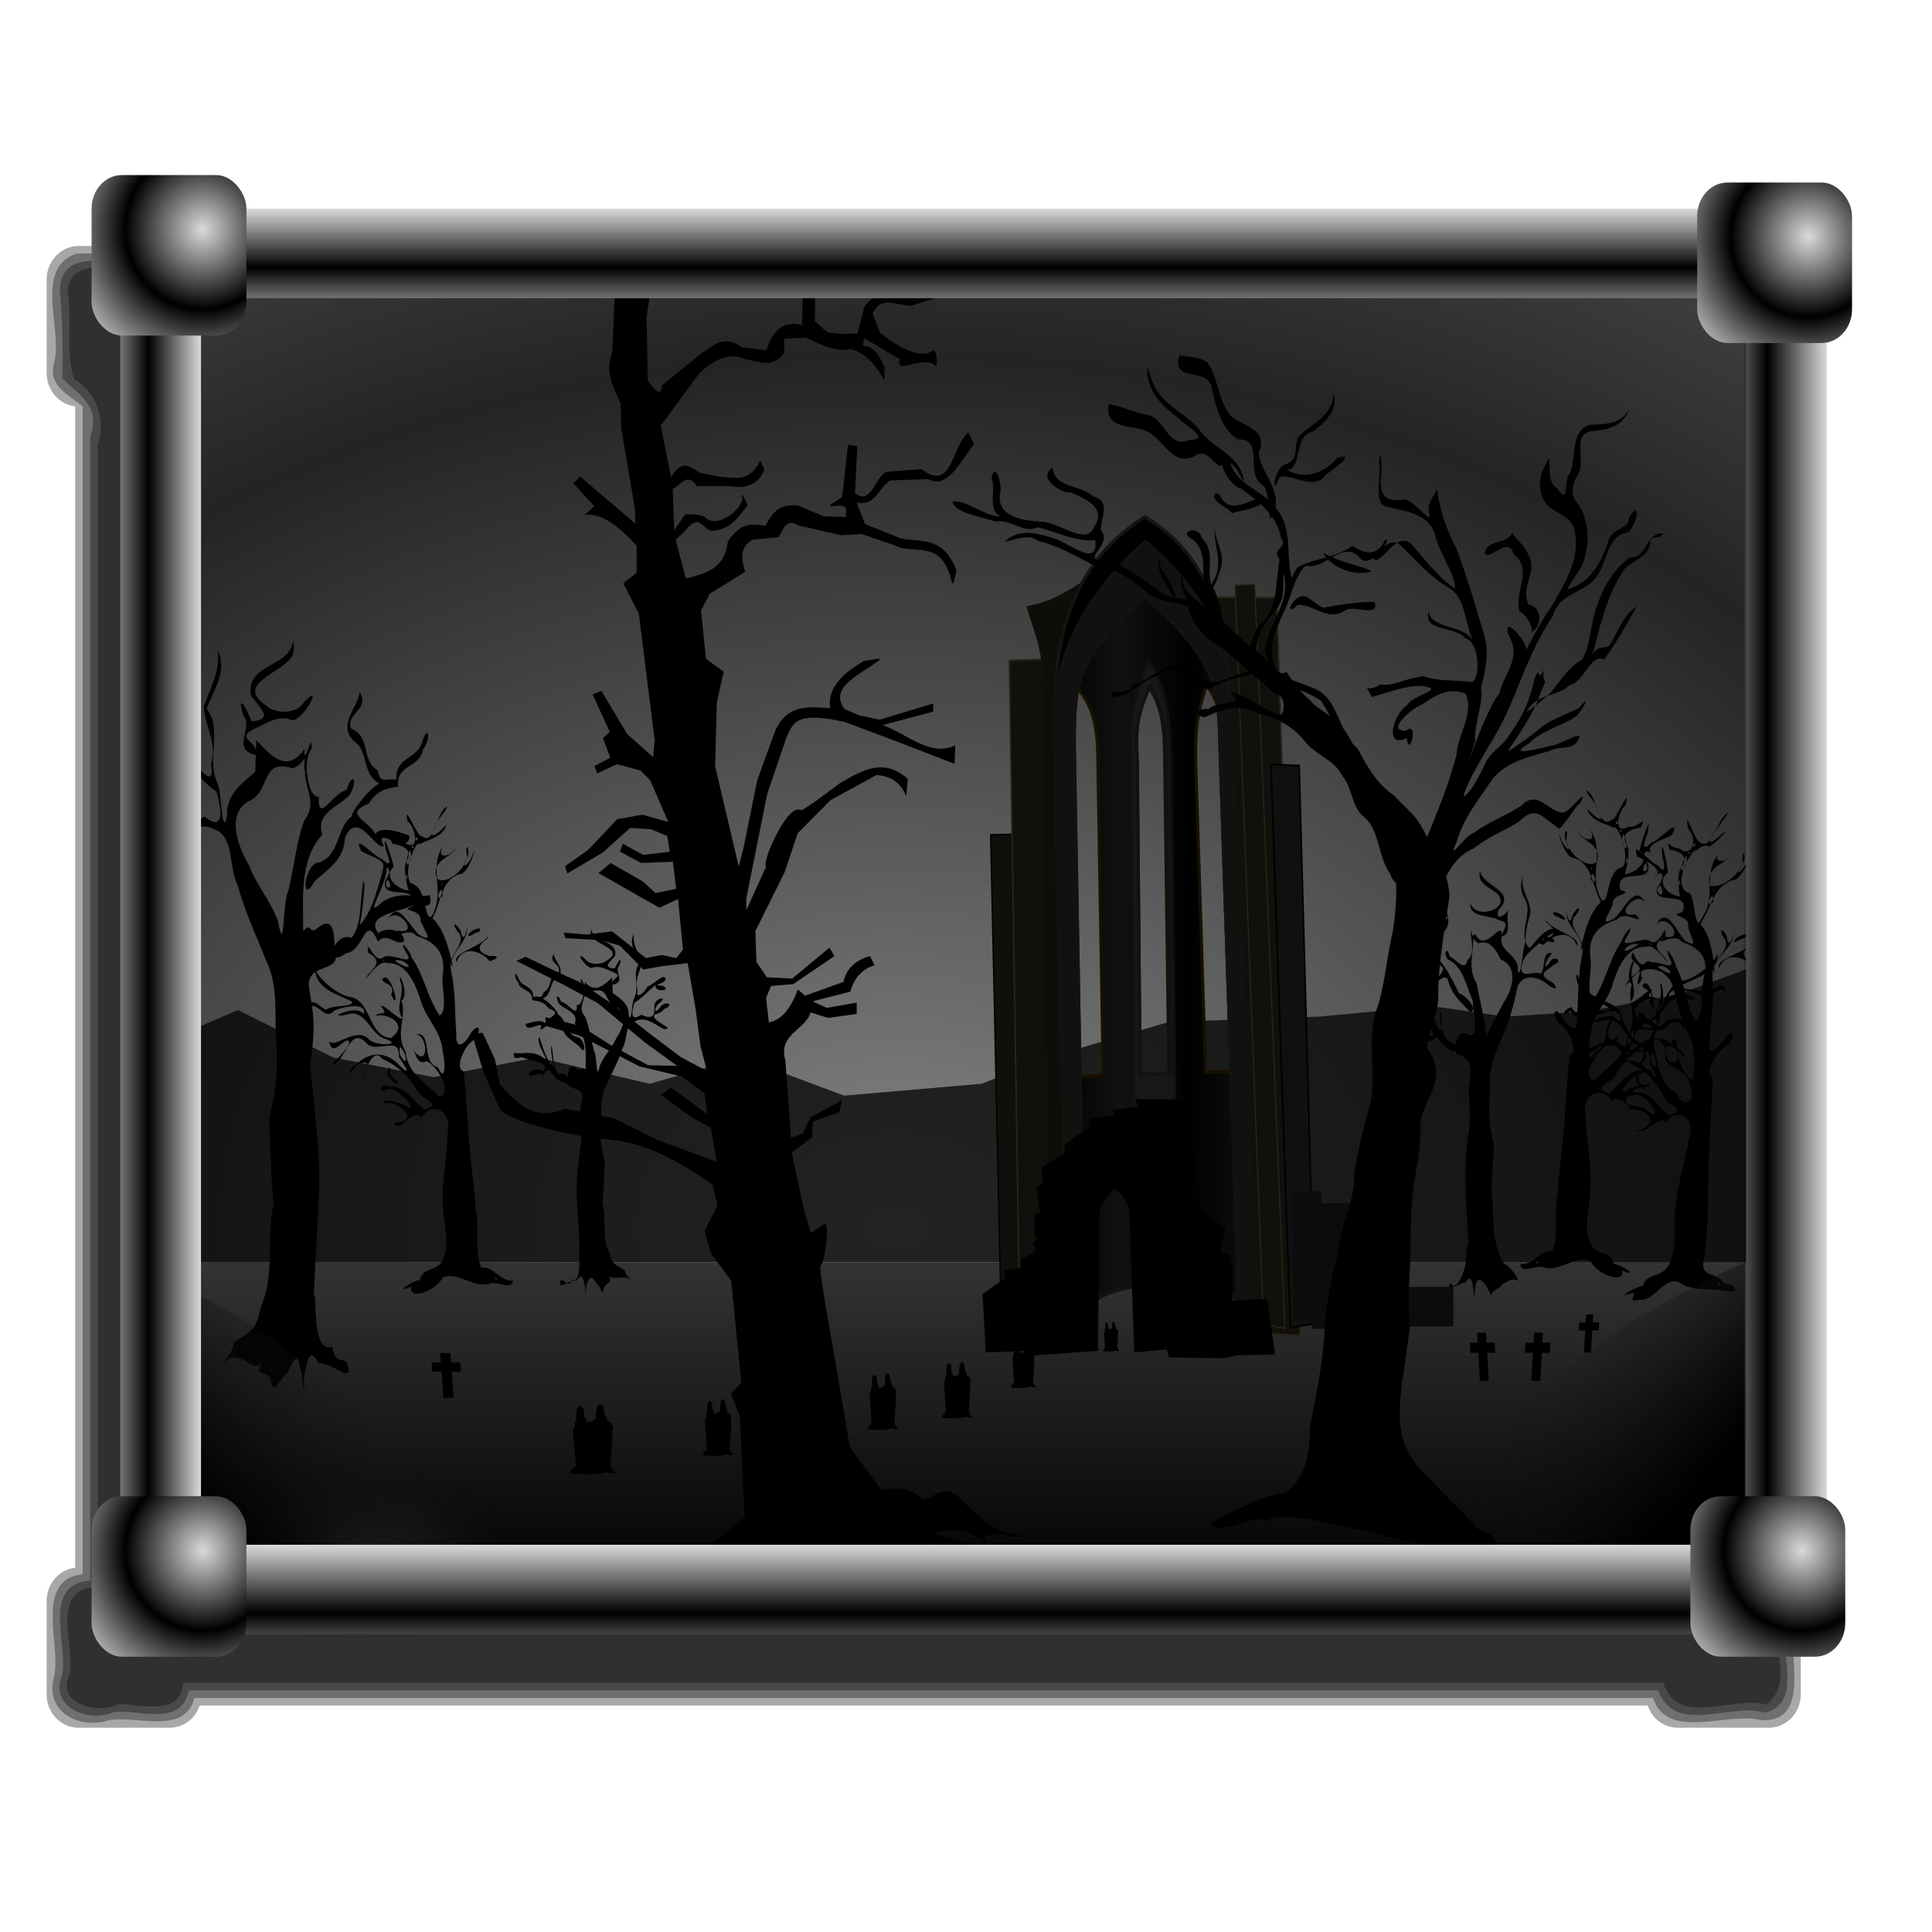 <?xml version="1.0" encoding="UTF-8" standalone="no"?>
<!-- Created with Inkscape (http://www.inkscape.org/) -->

<svg
   xmlns:dc="http://purl.org/dc/elements/1.1/"
   xmlns:cc="http://creativecommons.org/ns#"
   xmlns:rdf="http://www.w3.org/1999/02/22-rdf-syntax-ns#"
   xmlns:svg="http://www.w3.org/2000/svg"
   xmlns="http://www.w3.org/2000/svg"
   xmlns:xlink="http://www.w3.org/1999/xlink"
   xmlns:sodipodi="http://sodipodi.sourceforge.net/DTD/sodipodi-0.dtd"
   xmlns:inkscape="http://www.inkscape.org/namespaces/inkscape"
   inkscape:export-xdpi="90"
   id="svg2"
   sodipodi:version="0.32"
   inkscape:export-ydpi="90"
   inkscape:version="0.92.5 (2060ec1f9f, 2020-04-08)"
   inkscape:export-filename="/media/disk/fel/ico/box2/box/scalable/places/folder-black.png"
   inkscape:output_extension="org.inkscape.output.svg.inkscape"
   width="256"
   sodipodi:docname="gnome-mime-image-png.svg"
   height="256"
   version="1.1">
  <defs
     id="defs5">
    <radialGradient
       fx="15.97"
       fy="31.945"
       cx="15.97"
       cy="31.945"
       inkscape:collect="always"
       gradientTransform="matrix(0.973,0,0,0.91,337.95,168.145)"
       spreadMethod="reflect"
       r="11.13"
       id="radialGradient10656"
       xlink:href="#linearGradient1933"
       gradientUnits="userSpaceOnUse" />
    <radialGradient
       fx="15.97"
       fy="31.945"
       cx="15.97"
       cy="31.945"
       inkscape:collect="always"
       gradientTransform="matrix(0.973,0,0,0.91,561.665,168.145)"
       spreadMethod="reflect"
       r="11.13"
       id="radialGradient10654"
       xlink:href="#linearGradient1933"
       gradientUnits="userSpaceOnUse" />
    <radialGradient
       fx="15.97"
       fy="31.945"
       cx="15.97"
       cy="31.945"
       inkscape:collect="always"
       gradientTransform="matrix(0.973,0,0,0.91,562.607,2.361)"
       spreadMethod="reflect"
       r="11.13"
       id="radialGradient10652"
       xlink:href="#linearGradient1933"
       gradientUnits="userSpaceOnUse" />
    <radialGradient
       fx="15.97"
       fy="31.945"
       cx="15.97"
       cy="31.945"
       inkscape:collect="always"
       gradientTransform="matrix(0.973,0,0,0.91,337.95,1.419)"
       spreadMethod="reflect"
       r="11.13"
       id="radialGradient10650"
       xlink:href="#linearGradient1933"
       gradientUnits="userSpaceOnUse" />
    <linearGradient
       id="linearGradient1933">
      <stop
         id="stop1935"
         stop-color="#dadada"
         stop-opacity="1" />
      <stop
         offset="1"
         id="stop1937"
         stop-color="#000000"
         stop-opacity="1" />
    </linearGradient>
    <linearGradient
       inkscape:collect="always"
       gradientTransform="matrix(0.973,0,0,0.973,337.95,-0.838)"
       spreadMethod="reflect"
       xlink:href="#linearGradient1933"
       id="linearGradient3861"
       y1="29.52"
       x1="135.5"
       y2="37.17"
       gradientUnits="userSpaceOnUse"
       x2="135.5" />
    <linearGradient
       inkscape:collect="always"
       gradientTransform="matrix(0.973,0,0,0.973,337.95,167.772)"
       spreadMethod="reflect"
       xlink:href="#linearGradient1933"
       id="linearGradient3863"
       y1="29.52"
       x1="135.5"
       y2="38.39"
       gradientUnits="userSpaceOnUse"
       x2="135.5" />
    <linearGradient
       inkscape:collect="always"
       gradientTransform="matrix(0.797,0,0,0.973,16.55,-381.987)"
       spreadMethod="reflect"
       xlink:href="#linearGradient1933"
       id="linearGradient3865"
       y1="29.52"
       x1="135.5"
       y2="37.07"
       gradientUnits="userSpaceOnUse"
       x2="135.5" />
    <linearGradient
       inkscape:collect="always"
       gradientTransform="matrix(0.797,0,0,0.973,16.079,-609.469)"
       spreadMethod="reflect"
       xlink:href="#linearGradient1933"
       id="linearGradient3867"
       y1="29.52"
       x1="135.5"
       y2="38.09"
       gradientUnits="userSpaceOnUse"
       x2="135.5" />
    <radialGradient
       fx="457.49"
       fy="431.04"
       cx="457.49"
       cy="431.04"
       inkscape:collect="always"
       gradientTransform="matrix(2.115,0.017,-0.011,1.375,-269.993,187.926)"
       spreadMethod="reflect"
       r="522.69"
       id="radialGradient3098"
       xlink:href="#linearGradient3398"
       gradientUnits="userSpaceOnUse" />
    <linearGradient
       inkscape:collect="always"
       gradientTransform="matrix(1.426,0,0,1.453,9.542,-23.378)"
       id="linearGradient3095"
       xlink:href="#linearGradient3845-4"
       y1="766.13"
       y2="577.26"
       x1="569.05"
       x2="569.05"
       gradientUnits="userSpaceOnUse" />
    <linearGradient
       inkscape:collect="always"
       gradientTransform="matrix(1.426,0,0,1.453,9.542,-23.378)"
       id="linearGradient3059"
       xlink:href="#linearGradient3219"
       y1="727.54"
       y2="643.45"
       x1="978.49"
       x2="888.04"
       gradientUnits="userSpaceOnUse" />
    <linearGradient
       inkscape:collect="always"
       gradientTransform="matrix(-1.426,0,0,1.453,1459.968,-20.951)"
       id="linearGradient3056"
       xlink:href="#linearGradient3219"
       y1="727.54"
       y2="643.45"
       x1="978.49"
       x2="888.04"
       gradientUnits="userSpaceOnUse" />
    <radialGradient
       fx="192.59"
       fy="712.69"
       cx="192.59"
       cy="712.69"
       inkscape:collect="always"
       gradientTransform="matrix(1,0,0,0.448,0,393.108)"
       r="116.67"
       id="radialGradient3104"
       xlink:href="#linearGradient3411"
       gradientUnits="userSpaceOnUse" />
    <linearGradient
       inkscape:collect="always"
       spreadMethod="reflect"
       id="linearGradient3100"
       xlink:href="#linearGradient3799"
       y1="369.41"
       y2="369.41"
       x1="454.88"
       x2="499.61"
       gradientUnits="userSpaceOnUse" />
    <linearGradient
       id="linearGradient3799">
      <stop
         id="stop3801"
         stop-color="#000000"
         stop-opacity="1" />
      <stop
         offset="1"
         id="stop3803"
         stop-color="#111111"
         stop-opacity="1" />
    </linearGradient>
    <linearGradient
       id="linearGradient3845-4">
      <stop
         id="stop3847"
         stop-color="#000000"
         stop-opacity="1" />
      <stop
         offset="1"
         id="stop3849"
         stop-color="#333333"
         stop-opacity="1" />
    </linearGradient>
    <linearGradient
       id="linearGradient3398">
      <stop
         id="stop3400"
         stop-color="#868686"
         stop-opacity="1" />
      <stop
         offset="1"
         id="stop3402"
         stop-color="#242424"
         stop-opacity="1" />
    </linearGradient>
    <linearGradient
       id="linearGradient3411">
      <stop
         id="stop3413"
         stop-color="#575757"
         stop-opacity="0.38" />
      <stop
         offset="1"
         id="stop3415"
         stop-color="#000000"
         stop-opacity="0" />
    </linearGradient>
    <linearGradient
       id="linearGradient3219">
      <stop
         id="stop3221"
         stop-color="#000000"
         stop-opacity="1" />
      <stop
         offset="1"
         id="stop3223"
         stop-color="#171717"
         stop-opacity="0" />
    </linearGradient>
    <filter
       inkscape:collect="always"
       style="color-interpolation-filters:sRGB"
       id="filter932"
       x="-0.022"
       width="1.044"
       y="-0.026"
       height="1.053">
      <feGaussianBlur
         inkscape:collect="always"
         stdDeviation="2.148"
         id="feGaussianBlur934" />
    </filter>
  </defs>
  <sodipodi:namedview
     inkscape:zoom="3.4023438"
     objecttolerance="10.0"
     inkscape:window-x="0"
     inkscape:window-y="0"
     bordercolor="#666666"
     id="base"
     inkscape:pageopacity="0"
     guidetolerance="10.0"
     inkscape:window-maximized="1"
     pagecolor="#ff0000"
     inkscape:window-width="1920"
     showgrid="false"
     inkscape:cx="128"
     inkscape:cy="128"
     inkscape:window-height="1056"
     borderopacity="1.0"
     inkscape:pageshadow="2"
     gridtolerance="10.0"
     inkscape:current-layer="svg2"
     inkscape:snap-to-guides="false"
     inkscape:snap-grids="false"
     inkscape:snap-others="false"
     inkscape:object-nodes="false"
     inkscape:snap-nodes="false"
     inkscape:snap-global="false" />
  <g
     id="g926"
     style="fill:#000000;fill-opacity:0.342;filter:url(#filter932)"
     transform="translate(258.256,-3.572)">
    <g
       id="g919"
       style="fill:#000000;fill-opacity:0.342">
      <path
         inkscape:connector-curvature="0"
         id="rect10662"
         d="m -247.835,36.166 c -2.343,0 -4.242,1.998 -4.242,4.464 v 12.366 c 0,2.297 1.658,4.172 3.776,4.42 v 153.884 c -2.118,0.247 -3.776,2.123 -3.776,4.42 v 12.366 c 0,2.466 1.899,4.42 4.242,4.42 h 12.048 c 1.85,0 3.411,-1.211 3.988,-2.946 h 191.872 c 0.577,1.735 2.137,2.946 3.988,2.946 h 12.048 c 2.343,0 4.242,-1.954 4.242,-4.42 v -12.366 c 0,-1.792 -1.017,-3.311 -2.46,-4.018 v -153.348 c 1.911,-0.429 3.351,-2.232 3.351,-4.375 v -12.366 c 0,-2.466 -1.899,-4.42 -4.242,-4.42 h -12.048 c -2.018,0 -3.687,1.454 -4.115,3.437 h -192.381 c 0,-2.466 -1.899,-4.464 -4.242,-4.464 h -12.048 z"
         style="fill:#000000;fill-opacity:0.342;stroke:none" />
      <path
         style="fill:#000000;fill-opacity:0.342;stroke:none"
         d="m -248.154,37.184 c -5.701,1.989 -1.756,10.045 -2.924,14.461 -1.017,3.154 2.566,4.653 3.775,5.771 0,51.577 0,103.155 0,154.732 -6.503,0.755 -2.841,9.376 -3.775,13.574 -1.353,4.598 3.263,7.092 7.262,5.783 3.587,-0.671 10.032,2.058 11.322,-2.947 64.42,0 128.84,0 193.26,0 1.968,5.798 9.943,1.752 14.334,2.947 6.625,0.337 3.654,-8.511 4.25,-12.426 0.821,-2.927 -0.506,-5.828 -2.461,-7.379 0,-51.371 0,-102.742 0,-154.113 6.283,-1.594 2.19,-10.169 3.352,-14.648 0.924,-6.524 -7.358,-4.66 -11.252,-4.746 -2.805,-0.396 -7.18,-0.37 -7.377,3.438 -64.703,0 -129.406,0 -194.109,0 0.405,-6.794 -8.275,-3.954 -12.307,-4.465 -1.116,0.026 -2.235,-0.043 -3.35,0.018 z"
         id="path903"
         inkscape:connector-curvature="0" />
      <path
         style="fill:#000000;fill-opacity:0.342;stroke:none"
         d="m -239.02,38.012 c -3.788,1.009 -11.119,-2.053 -11.297,3.984 0.304,3.883 0.472,7.883 0.297,11.676 2.281,2.295 5.181,3.756 3.717,7.744 0,50.528 0,101.056 0,151.584 -6.503,0.536 -2.933,8.299 -3.717,12.496 -1.807,4.354 3.579,6.407 6.873,4.922 3.317,-0.336 9,1.984 9.912,-2.859 64.895,0 129.789,0 194.684,0 2.275,6.035 9.508,1.57 14.209,2.953 5.037,-1.311 1.844,-7.917 2.719,-11.66 1.585,-4.502 -4.328,-6.637 -2.488,-11.15 0,-50.285 0,-100.569 0,-150.854 6.477,-1.79 2.05,-9.4 3.363,-14.068 0.307,-5.506 -7.05,-3.356 -10.389,-3.594 -2.527,-0.568 -6.86,-0.172 -6.338,3.445 -65.348,0 -130.695,0 -196.043,0 0.906,-3.87 -2.246,-4.991 -5.502,-4.619 z"
         id="path907"
         inkscape:connector-curvature="0" />
      <path
         style="fill:#000000;fill-opacity:0.342;stroke:none"
         d="m -238.365,38.959 c -3.58,1.226 -10.093,-2.085 -10.947,3.031 0.679,3.838 -0.277,8.315 0.846,11.773 3.062,1.906 4.257,5.484 3.164,8.82 0,50.434 0,100.868 0,151.303 -6.381,0.029 -3.101,7.467 -3.668,11.354 -2.02,4.197 3.617,5.534 6.492,4.143 2.911,0.004 8.218,1.696 8.447,-2.824 65.38,0 130.76,0 196.141,0 2.129,6.047 9.13,1.613 13.664,2.871 3.906,-2.802 0.276,-8.421 1.859,-12.43 -1.241,-3.394 -4.249,-6.576 -2.744,-10.477 0,-50.135 0,-100.271 0,-150.406 6.586,-1.643 1.932,-9.191 3.369,-13.809 -1.335,-4.517 -7.534,-1.171 -11.012,-2.326 -2.198,-0.464 -4.735,1.196 -3.609,3.648 -66.126,0 -132.253,0 -198.379,0 1.225,-2.814 -0.334,-5.246 -3.623,-4.672 z"
         id="path911"
         inkscape:connector-curvature="0" />
    </g>
  </g>
  <g
     id="g3868"
     transform="matrix(0.143,0,0,0.161,19.705,35.901)">
    <rect
       width="1481.17"
       x="-3.087"
       y="-2.808"
       height="1060.04"
       id="rect3396"
       fill="url(#radialGradient3098)"
       stroke="none"
       fill-opacity="1" />
    <rect
       width="1476.67"
       x="2.196"
       y="816.1"
       height="243.43"
       id="rect3843"
       fill="url(#linearGradient3095)"
       stroke="none"
       fill-opacity="1" />
    <path
       d="m 276.631,440.658 c -0.522,0.477 1.204,-0.167 0,0 z m -0.133,0.133 c -10.62,4.041 -10.971,33.172 -23.664,24.197 -3.164,2.444 -17.274,-29.893 -13.001,-12.137 7.817,5.459 11.709,25.788 -2.443,17.862 -7.702,2.114 -17.482,-10.647 -11.689,0.622 10.048,1.623 20.21,4.718 12.357,16.22 -2.502,6.961 2.837,24.137 3.161,22.368 -11.228,-0.963 -24.251,-11.102 -14.178,-19.689 -1.912,-7.49 -11.714,-34.071 -7.15,-13.306 3.44,7.541 5.803,15.737 -3.628,6.897 -6.078,-0.44 -27.667,-22.416 -19.599,-6.768 6.747,5.192 30.166,7.442 16.759,19.12 7.064,-9.821 13.6,-3.883 5.903,5.389 -4.978,18.045 31.043,1.155 25.647,21.184 -14.646,4.363 8.386,1.891 6.971,12.037 2.815,7.587 13.564,18.715 -0.76,11.883 -8.66,-5.477 -19.72,-30.246 -29.068,-13.495 8.46,-11.259 29.861,13.7 9.073,9.709 -12.557,10.919 10.931,-4.482 16.462,4.333 16.234,4.042 27.739,12.995 25.002,31.382 -2.2,10.174 5.165,29.091 -3.02,34.302 -11.34,-14.507 -14.516,-33.631 -26.124,-48.01 -1.637,-6.402 -13.168,-16.942 -5.234,-4.261 10.481,13.529 -14.15,-0.758 -21.126,4.522 -9.56,4.958 -14.408,-17.96 -14.148,-4.348 12.577,6.663 9.01,10.365 0.027,18.48 -7.662,11.968 9.635,-13.72 17.503,-9.665 18.569,-1.063 27.276,18.053 32.165,32.858 5.418,13.872 18.673,24.121 19.684,39.866 1.985,5.598 3.619,28.254 -4.335,13.096 -15.532,-3.067 -5.184,-29.597 -19.97,-27.147 11.332,2.228 10.84,27.714 -1.686,14.095 -1.965,-13.053 -0.858,14.075 10.851,7.902 9.709,3.29 25.603,26.979 11.384,29.321 -11.705,-11.694 -29.023,-18.977 -30.559,-37.222 -10.33,-13.814 1.468,-29.722 -3.857,-41.758 8.775,-5.422 -6.144,-31.56 0.026,-12.71 1.832,9.869 -6.638,19.631 1.706,27.907 -6.109,-0.222 -17.893,-12.549 -20.813,-10.813 8.318,8.886 -1.248,3.996 -5.036,7.908 12.688,-2.423 31.725,8.001 14.119,18.41 -21.21,-1.528 -17.772,-31.732 -38.133,-33.919 -13.1,-2.256 -30.409,-16.835 -31.809,-23.185 0.286,17.525 21.554,21.047 34.073,27.174 1.625,4.754 -18.313,2.339 -24.033,6.674 -6.336,-2.338 -14.24,-12.493 -17.653,-1.076 9.675,-8.515 15.606,11.379 25.217,1.801 8.743,-3.665 30.791,-7.023 27.438,2.801 -6.921,-8.835 -37.375,4.821 -16.19,0.512 18.393,-5.549 21.516,15.985 35.957,19.894 18.468,5.164 -10.839,6.694 -15.986,-0.567 -12.046,-9.231 -32.533,9.7 -36.027,2.004 2.652,16.855 17.124,-6.795 18.82,1.812 -2.78,7.087 -15.411,16.337 -16.45,18.465 12.831,-1.951 16.381,-32.043 31.395,-19.086 9.407,11.228 32.31,-6.956 30.948,12.125 5.069,6.878 13.028,17.405 0.902,7.494 -11.243,-11.414 -26.894,-12.517 -38.998,-2.183 -8.016,3.747 -12.882,14.314 -2.897,3.866 5.727,-6.57 18.662,-6.163 8.319,3.805 -1.557,9.327 7.206,-23.78 17.18,-11.319 13.628,5.104 25.196,14.52 32.843,26.886 4.935,6.691 23.601,10.778 5.98,14.986 -12.284,-10.04 -18.713,-19.774 -31.813,-19.071 -8.652,-3.172 -12.782,7.011 -1.678,2.054 7.637,-2.182 27.482,16.692 19.133,15.461 -4.638,-4.167 -26.9,-8.677 -22.511,-3.658 14.35,-3.301 34.553,15.998 9.481,15.978 3.786,10.525 17.326,-13.52 24.872,-4.211 9.894,-14.245 29.174,-5.072 24.493,11.77 -0.6,19.424 -5.355,38.555 -4.642,57.994 0.109,16.605 9.001,36.866 -2.142,50.53 -8.271,6.902 -16.036,3.084 -19.159,13.445 -7.527,0.632 -25.474,11.979 -7.773,5.364 -2.809,12.669 24.774,2.307 29.012,-7.656 13.903,-5.087 27.476,8.458 42.402,5.507 6.632,-3.508 22.547,6.177 22.654,-2.974 -11.705,1.232 -18.549,-12.391 -29.399,-10.445 -6.456,-14.515 -1.101,-31.517 -4.927,-46.904 -1.556,-22.909 -6.052,-45.398 -6.927,-68.371 -1.676,-15.376 -2.112,-31.276 -4.453,-46.339 -8.666,-2.639 1.101,-22.212 10.127,-26.088 6.248,-6.257 5.502,-15.565 -3.084,-5.705 -5.188,8.73 -14.64,16.134 -13.751,0.626 -1.446,-16.579 -0.552,-33.307 -4.36,-49.636 -4.708,-15.614 12.03,-21.762 14.297,-34.829 2.609,-16.095 -2.044,16.822 -5.862,0.009 -6.716,-9.407 -8.342,-4.6 -1.313,2.139 6.722,9.609 -13.645,20.038 -5.948,27.475 -3.284,-14.554 -8.222,-31.263 -18.87,-40.004 8.281,-13.529 7.807,-31.987 25.57,-36.39 7.392,0.235 15.262,-22.671 12.32,-17.731 -2.887,9.348 -13.783,16.958 -4.912,2.985 1.545,-9.943 -3.592,-9.747 -0.793,-0.088 -0.953,11.016 -21.129,25.456 -28.443,17.863 -5.313,-15.184 15.871,-16.908 17.76,-24.911 -3.688,7.66 -19.624,10.687 -11.245,-1.817 -12.247,14.93 -2.658,32.668 -6.455,48.158 -2.492,7.605 -6.322,17.983 -10.057,3.656 -2.289,-9.817 -5.241,-19.046 -14.072,-20.617 -7.882,-10.876 6.485,-36.631 7.966,-31.986 7.723,-3.772 22.392,-5.669 25.452,-16.524 -3.808,4.967 -19.987,16.392 -10.361,2.524 0.792,-7.341 8.882,-10.71 10.803,-17.091 z m -27.806,25.194 c 1.857,3.937 -4.307,3.217 0,0 z m -3.586,7.261 c 1.727,3.567 -3.989,0.222 0,0 z m -3.144,3.321 c 4.383,6.48 -5.182,20.162 -2.304,5.657 0.323,-2.056 1.588,-3.747 2.304,-5.657 z m -18.065,16.693 c 0.295,3.484 -2.21,3.259 0,0 z m 14.567,2.524 c 3.098,5.478 -1.095,7.477 0,0 z m -17.047,4.915 c 7.63,9.793 -5.897,8.197 0,0 z m 50.344,3.808 c 0.744,2.747 -2.159,-0.122 0,0 z m -1.195,4.738 c 6.58,7.904 -7.733,10.077 0,0 z m 36.573,32.013 c -8.783,-0.84 -17.568,11.187 -4.256,3.503 1.851,-0.174 4.576,-0.953 4.256,-3.503 z m 7.04,6.287 c -6.356,9.123 -33.665,13.682 -28.811,21.219 5.226,-14.356 23.312,-9.069 30.567,-0.664 9.655,-2.629 7.935,-4.795 0.121,-4.3 -12.304,-2.876 -11.738,-8.616 -2.407,-14.26 l 0.529,-1.995 -3e-5,-7e-5 z m -95.33,19.261 c -1.496,1.443 -5.745,0.891 0,0 z m 9.387,0.885 c 8.023,-3.301 20.485,10.104 5.984,3.403 -2.115,-0.9 -4.145,-2.018 -5.984,-3.403 z m -10.981,14.302 c -4.264,4.597 13.108,3.962 7.363,13.628 9.53,17.669 0.701,-18.979 -7.363,-13.628 z m 15.32,37.282 c 0.893,0.269 -0.698,1.283 0,0 z m 0.221,19.216 c 6.905,5.192 7.554,19.222 0.067,6.432 -0.724,-2.074 -0.567,-4.334 -0.067,-6.432 z m -9.298,16.693 c -10.752,9.239 19.473,20.344 1.451,7.872 -1.666,-2.273 -1.59,-5.216 -1.451,-7.872 z m 97.676,173.436 c 4.872,0.528 -1.469,2.881 0,0 z"
       id="path2425"
       inkscape:connector-curvature="0"
       fill="#000000"
       stroke="none"
       fill-opacity="1" />
    <path
       sodipodi:nodetypes="cccccccccccccccccccccccccccccccccccccccccccccccccccccccccccccccccccccccccccccccccccccccccccccccccccccccccccccc"
       inkscape:connector-curvature="0"
       id="path3332"
       d="m 410.073,541.548 c 1.266,11.091 24.977,9.172 22.104,22.083 -4.135,4.774 -12.723,9.638 -0.396,10.425 2.947,-5.897 7.976,-11.675 4.322,-2.28 -5.455,4.874 6.654,13.334 -6.27,15.705 -2.473,-5.628 11.772,-6.496 0.293,-10.509 -6.684,-2.394 -12.446,-5.676 -19.711,-3.316 -6.087,-0.519 -16.354,-15.412 -6.235,-7.546 4.706,6.03 16.768,4.28 19.508,1.88 18.167,-9.058 -8.306,-13.078 -13.04,-20.137 -1.263,-2.15 -1.052,-4.042 -0.575,-6.304 z  m 39.568,3.829 c -1.602,8.491 3.478,14.809 7.169,22.74 -0.466,8.145 -7.29,14.307 -3.732,23.336 -2.671,10.125 7.753,0.975 9.022,-2.481 4.626,-0.731 14.702,-10.979 16.793,-6.865 0.819,5.456 -15.57,4.816 -2.818,6.227 10.328,4.017 -8.932,6.066 -6.126,-0.831 -7.43,4.991 -11.789,10.536 -19.759,14.63 -2.523,6.698 -4.67,16.627 6.27,10.004 8.104,3.436 12.808,2.63 12.077,-6.336 -0.876,-7.514 14.178,-9.893 4.584,-3.109 -5.054,3.335 -5.092,10.081 0.674,3.442 5.092,-6.484 14.399,-2.179 4.047,1.14 -4.957,5.308 -9.942,3.959 -9.407,5.311 -2.821,4.858 20.725,11.435 9.007,11.341 -9.899,-4.255 -16.377,-10.707 -26.928,-6.433 -9.423,2.911 -6.833,15.266 -11.391,22.116 -3.782,10.647 -9.878,20.375 -14.985,30.303 -7.101,11.307 -3.624,22.638 -5.559,35.268 -0.156,9.58 0.587,17.843 4.059,27.497 -0.472,11.169 -0.977,23.418 -2.281,34.491 4.07,13.707 -0.895,27.721 6.377,40.487 2.777,8.035 2.073,9.093 14.554,14.739 -0.416,4.913 10.635,11.561 1.759,6.165 -9.288,-0.848 -10.531,1.678 -16.773,-1.214 4.845,5.652 -4.553,5.276 -4.785,11.621 -1.91,4.084 -2.202,-2.577 -6.35,-5.277 -5.708,-9.162 -7.321,-3.88 -9.26,0.304 -0.821,4.339 -1.947,12.222 -1.449,2.487 -1.766,-7.282 -2.768,-12.469 -7.674,-5.783 -7.882,-0.008 -18.413,8.814 -15.011,0.512 1.452,-3.382 8.507,7.16 10.044,-0.664 11.435,2.959 5.298,-27.761 7.642,-27.324 1.433,24.928 -2.239,-32.121 -2.698,-38.206 -1.373,-18.085 2.549,-35.892 4.465,-53.82 -3.045,-16.03 -1.806,-19.113 0.759,-31.764 -0.389,-9.208 -17.486,-4.537 -13.761,-13.888 0.687,-4.436 -0.34,-14.243 8.537,-9.173 5.648,3.708 3.232,-2.372 8.094,1.441 0.067,-13.128 1.967,-28.49 -10.017,-38.489 3.846,-8.723 -8.738,-11.199 -14.189,-15.791 -4.364,-5.118 -1.917,-10.341 1.474,-2.082 7.36,1.13 15.286,14.262 14.563,2.612 4.957,1.634 9.324,-13.784 3.737,-19.226 -0.124,-7.857 4.082,9.004 3.782,0.258 9.128,10.166 17.986,2.456 25.18,-3.528 0.2,4.231 0.4,8.462 0.6,12.693 6.803,4.495 15.268,9.17 14.704,17.529 2.772,9.793 2.786,-10.122 5.055,-13.054 5.882,-9.517 -2.896,-21.625 5.621,-29.625 -3.548,-8.044 -11.184,-14.428 -5.695,-23.73 z  m -74.266,16.867 c 0.854,6.644 11.842,12.872 2.888,19.778 -7.626,3.535 -3.959,13.125 -13.155,16.86 5.801,2.4 15.268,11.981 14.198,13.182 8.051,3.505 6.29,16.861 18.474,18.593 6.774,1.797 8.409,17.305 1.001,7.294 -7.028,-5.061 -15.071,-8.116 -15.787,-17.34 -6.505,-11.715 -15.85,4.953 -20.284,3.37 5.62,-9.24 -12.998,4.551 -13.49,-4.178 1.817,-0.58 15.433,-4.644 17.817,-0.581 3.782,-5.835 17.255,-8.125 3.542,-12.251 -4.368,-5.583 -9.704,-6.124 -15.288,-6.841 0.762,-9.369 -11.178,-7.088 -13.04,-14.802 -4.355,-4.216 -2.914,-10.604 0.25,-3.442 2.486,7.66 14.163,5.902 13.724,15.605 4.785,-1.145 8.241,2.148 9.682,-3.836 9.08,-4.25 3.032,-13.164 14.019,-16.778 2.59,-6.487 -10.129,-7.245 -4.551,-14.632 z  m 48.361,6.153 c -0.041,1.447 0.441,4.921 0,0 z  m 12.215,11.252 c -0.251,1.1 0.256,0.153 0,0 z  m -31.924,9.1 c 0.884,5.873 -0.623,4.022 -0.127,6.644 -1.164,7.734 -5.994,11.755 0.551,18.506 4.164,9.207 4.679,16.485 8.143,27.775 3.338,5.493 1.737,26.994 5.521,12.134 3.639,-7.907 11.138,-14.127 14.963,-22.073 6.692,-8.642 12.027,-21.57 -0.683,-26.069 -10.588,-4.444 -5.638,-16.982 -21.924,-12.785 -2.621,-0.646 -4.866,-2.25 -6.445,-4.131 z  m 20.609,13.339 c -0.37,0.315 0.361,1.734 0,0 z  m -62.6,28.463 c 3.486,8.57 5.693,18.406 13.264,25.064 -1.27,-5.079 -3.297,-16.807 -2.014,-17.841 2.184,7.512 0.467,17.068 6.208,22.801 9.998,-2.573 14.495,13.017 2.978,6.166 -9.526,-0.547 -9.878,-16.661 -16.74,-4.585 -4.67,-4.141 -9.248,1.843 -13.539,-0.112 -0.467,-4.956 9.685,-5.767 13.314,-3.33 7.98,-7.737 -13.764,-8.597 -19.294,-11.609 -4.132,0.409 -9.336,2.441 -7.56,-3.58 7.113,1.367 14.979,-1.991 24.739,2.653 12.373,9.132 -5.998,-10.398 -1.357,-15.626 z  m 47.782,207.055 -2.933,-10.769 2.933,10.769 z "
       fill="#000000"
       stroke="none"
       fill-opacity="1" />
    <path
       d="m 1331.896,427.247 c 0.522,0.477 -1.204,-0.167 0,0 z m 0.133,0.133 c 10.62,4.041 10.971,33.172 23.664,24.197 3.165,2.444 17.274,-29.893 13.001,-12.137 -7.817,5.459 -11.709,25.788 2.443,17.862 7.702,2.114 17.482,-10.647 11.689,0.622 -10.048,1.623 -20.21,4.718 -12.357,16.22 2.502,6.961 -2.837,24.137 -3.162,22.368 11.228,-0.963 24.251,-11.102 14.178,-19.689 1.911,-7.49 11.714,-34.071 7.15,-13.306 -3.44,7.541 -5.803,15.737 3.628,6.897 6.078,-0.44 27.667,-22.416 19.599,-6.768 -6.747,5.192 -30.166,7.442 -16.759,19.12 -7.064,-9.821 -13.6,-3.883 -5.903,5.389 4.978,18.045 -31.043,1.155 -25.647,21.184 14.646,4.363 -8.386,1.891 -6.971,12.037 -2.815,7.587 -13.564,18.715 0.76,11.883 8.66,-5.477 19.72,-30.246 29.068,-13.495 -8.46,-11.259 -29.861,13.7 -9.073,9.709 12.557,10.919 -10.931,-4.482 -16.462,4.333 -16.234,4.042 -27.739,12.995 -25.002,31.382 2.2,10.174 -5.165,29.091 3.02,34.302 11.34,-14.507 14.516,-33.631 26.124,-48.01 1.637,-6.402 13.168,-16.942 5.234,-4.261 -10.481,13.529 14.15,-0.758 21.126,4.522 9.56,4.958 14.408,-17.96 14.148,-4.348 -12.577,6.663 -9.01,10.365 -0.027,18.48 7.662,11.968 -9.635,-13.72 -17.503,-9.665 -18.569,-1.063 -27.276,18.053 -32.165,32.858 -5.418,13.872 -18.673,24.121 -19.684,39.866 -1.985,5.598 -3.619,28.254 4.335,13.096 15.532,-3.068 5.184,-29.597 19.97,-27.147 -11.332,2.228 -10.84,27.714 1.686,14.095 1.965,-13.053 0.858,14.075 -10.851,7.902 -9.709,3.29 -25.603,26.979 -11.384,29.321 11.704,-11.694 29.023,-18.977 30.559,-37.222 10.33,-13.814 -1.468,-29.722 3.857,-41.758 -8.775,-5.422 6.144,-31.56 -0.026,-12.71 -1.832,9.869 6.638,19.631 -1.706,27.907 6.109,-0.222 17.893,-12.549 20.813,-10.813 -8.318,8.886 1.248,3.996 5.037,7.908 -12.688,-2.423 -31.725,8.001 -14.119,18.41 21.21,-1.528 17.772,-31.732 38.133,-33.919 13.1,-2.256 30.409,-16.835 31.809,-23.185 -0.286,17.525 -21.554,21.047 -34.073,27.174 -1.625,4.754 18.313,2.339 24.033,6.674 6.336,-2.338 14.24,-12.494 17.653,-1.076 -9.675,-8.515 -15.606,11.379 -25.217,1.801 -8.743,-3.665 -30.791,-7.023 -27.438,2.801 6.921,-8.835 37.375,4.821 16.19,0.512 -18.393,-5.549 -21.516,15.985 -35.957,19.894 -18.468,5.164 10.839,6.694 15.986,-0.567 12.046,-9.231 32.533,9.7 36.027,2.004 -2.652,16.855 -17.124,-6.795 -18.82,1.812 2.78,7.087 15.411,16.337 16.45,18.465 -12.831,-1.951 -16.381,-32.043 -31.395,-19.086 -9.407,11.228 -32.31,-6.956 -30.948,12.125 -5.069,6.878 -13.028,17.405 -0.902,7.494 11.243,-11.414 26.894,-12.517 38.998,-2.183 8.016,3.747 12.882,14.314 2.897,3.866 -5.727,-6.57 -18.663,-6.163 -8.319,3.805 1.557,9.327 -7.206,-23.78 -17.18,-11.319 -13.628,5.104 -25.196,14.52 -32.843,26.886 -4.935,6.691 -23.601,10.778 -5.98,14.986 12.284,-10.04 18.713,-19.774 31.813,-19.071 8.652,-3.172 12.782,7.011 1.678,2.054 -7.637,-2.182 -27.482,16.692 -19.133,15.461 4.638,-4.167 26.899,-8.677 22.511,-3.658 -14.35,-3.301 -34.553,15.998 -9.481,15.978 -3.786,10.525 -17.326,-13.52 -24.872,-4.211 -9.894,-14.245 -29.174,-5.072 -24.493,11.77 0.6,19.424 5.355,38.555 4.642,57.994 -0.109,16.605 -9.001,36.866 2.142,50.53 8.271,6.902 16.036,3.084 19.159,13.445 7.527,0.632 25.474,11.979 7.773,5.364 2.809,12.669 -24.774,2.307 -29.012,-7.656 -13.903,-5.087 -27.476,8.458 -42.402,5.507 -6.632,-3.508 -22.547,6.177 -22.654,-2.974 11.705,1.232 18.549,-12.391 29.399,-10.445 6.455,-14.515 1.101,-31.517 4.927,-46.904 1.556,-22.909 6.052,-45.397 6.927,-68.371 1.676,-15.376 2.112,-31.276 4.453,-46.339 8.666,-2.639 -1.101,-22.212 -10.127,-26.088 -6.248,-6.257 -5.502,-15.565 3.084,-5.705 5.188,8.73 14.64,16.134 13.751,0.626 1.446,-16.579 0.552,-33.307 4.36,-49.636 4.708,-15.614 -12.03,-21.762 -14.297,-34.829 -2.609,-16.095 2.044,16.822 5.862,0.01 6.716,-9.407 8.342,-4.6 1.313,2.139 -6.722,9.609 13.645,20.038 5.948,27.475 3.284,-14.554 8.222,-31.263 18.87,-40.004 -8.281,-13.529 -7.806,-31.987 -25.57,-36.39 -7.392,0.235 -15.262,-22.671 -12.32,-17.731 2.887,9.348 13.783,16.958 4.912,2.985 -1.544,-9.943 3.592,-9.747 0.793,-0.088 0.953,11.016 21.129,25.456 28.443,17.863 5.313,-15.184 -15.871,-16.908 -17.76,-24.911 3.688,7.66 19.624,10.687 11.245,-1.817 12.247,14.93 2.658,32.668 6.455,48.158 2.492,7.605 6.322,17.983 10.057,3.656 2.289,-9.817 5.241,-19.046 14.072,-20.617 7.882,-10.876 -6.485,-36.631 -7.966,-31.986 -7.723,-3.772 -22.392,-5.669 -25.452,-16.524 3.808,4.967 19.987,16.392 10.361,2.524 -0.792,-7.341 -8.882,-10.709 -10.804,-17.092 z m 27.806,25.194 c -1.857,3.937 4.307,3.217 0,0 z m 3.586,7.261 c -1.727,3.567 3.99,0.222 0,0 z m 3.144,3.321 c -4.383,6.48 5.183,20.162 2.304,5.657 -0.323,-2.056 -1.588,-3.747 -2.304,-5.657 z m 18.065,16.693 c -0.295,3.485 2.21,3.259 0,0 z m -14.567,2.524 c -3.098,5.478 1.095,7.477 0,0 z m 17.047,4.915 c -7.63,9.793 5.897,8.198 0,0 z m -50.344,3.808 c -0.744,2.747 2.159,-0.122 0,0 z m 1.196,4.738 c -6.58,7.904 7.733,10.077 0,0 z m -36.573,32.013 c 8.783,-0.84 17.568,11.187 4.256,3.503 -1.851,-0.174 -4.576,-0.953 -4.256,-3.503 z m -7.04,6.287 c 6.356,9.123 33.665,13.682 28.811,21.219 -5.226,-14.356 -23.312,-9.069 -30.567,-0.664 -9.655,-2.629 -7.935,-4.795 -0.121,-4.3 12.304,-2.876 11.738,-8.616 2.407,-14.26 l -0.529,-1.995 0,-7e-5 z m 95.33,19.261 c 1.496,1.443 5.745,0.891 0,0 z m -9.387,0.885 c -8.023,-3.301 -20.485,10.104 -5.984,3.403 2.115,-0.9 4.145,-2.018 5.984,-3.403 z m 10.981,14.302 c 4.264,4.597 -13.108,3.962 -7.363,13.628 -9.53,17.669 -0.701,-18.979 7.363,-13.628 z m -15.32,37.282 c -0.893,0.269 0.698,1.283 0,0 z m -0.221,19.216 c -6.904,5.192 -7.554,19.222 -0.067,6.432 0.724,-2.074 0.567,-4.334 0.067,-6.432 z m 9.298,16.693 c 10.752,9.238 -19.473,20.344 -1.451,7.872 1.666,-2.273 1.59,-5.216 1.451,-7.872 z m -97.676,173.436 c -4.872,0.528 1.469,2.881 0,0 z"
       id="path3326"
       inkscape:connector-curvature="0"
       fill="#000000"
       stroke="none"
       fill-opacity="1" />
    <path
       d="m 1233.627,494 c 2.686,12.841 34.941,16.089 17.054,31.933 -3.675,11.562 9.305,1.951 10.487,-1.734 -5.963,7.435 3.973,21.054 -7.615,23.584 1.013,-5.953 9.148,-11.416 -2.194,-13.391 -8.759,-4.597 -28.457,-2.005 -26.588,-13.924 5.421,14.213 38.227,4.362 24.67,-8.176 -6.223,-4.81 -18.925,-7.874 -15.815,-18.293 z m 39.903,4.484 c -3.251,11.559 8.8,20.848 6.401,31.785 -2.838,7.393 -7.657,25.167 0.125,26.677 6.085,-6.101 14.245,-16.446 22.974,-15.455 0.503,5.398 -13.768,6.337 -2.842,7.291 9.005,7.31 -9.483,2.003 -7.548,0.129 -6.147,8.006 -18.282,12.072 -20.193,22.257 -3.266,12.853 10.735,4.25 17.39,7.22 5.145,-4.249 0.326,-19.014 10.607,-16.814 -3.474,2.406 -11.255,16.411 -2.555,8.05 3.294,-7.728 14.115,-1.572 4.081,1.335 -4.638,4.397 -15.771,6.818 -4.746,12.949 6.464,2.107 10.669,10.043 0.747,4.59 -8.086,-6.831 -23.614,-11.672 -29.509,0.328 -3.107,13.014 -6.658,25.935 -12.593,38.053 -6.865,14.248 -14.801,28.829 -12.941,45.257 -0.918,15.253 -1.605,30.936 3.37,45.661 0.409,16.513 -3.598,33.147 -0.811,49.44 0.418,16.89 0.183,35.405 10.181,49.727 6.759,2.46 12.912,11.799 13.688,14.844 -3.598,-5.021 -15.436,2.399 -15.488,2.649 -2.272,3.594 -9.129,3.945 -10.071,9.025 -3.005,-8.236 -13.71,-22.039 -14.721,-5.001 -2.061,18.755 0.168,-20.375 -8.879,-5.911 -4.864,-0.179 -19.796,9.117 -14.055,0.259 5.952,9.297 15.152,-12.374 14.496,-21.288 0.24,-6.106 2.864,-16.634 2.574,-4.393 -1.513,-31.575 -5.824,-63.368 -0.715,-94.852 2.968,-13.266 1.121,-26.404 0.44,-39.733 2.436,-11.749 5.148,-25.441 -10.845,-27.731 -3.401,-9.859 1.789,-22.577 12.459,-15.588 8.338,-0.019 2.623,-20.4 2.207,-28.826 -6.634,-13.072 -8.072,-27.028 -22.834,-33.842 -4.774,-4.437 -0.73,-11.738 1.486,-2.438 7.244,2.869 14.151,13.214 16.514,2.902 8.675,-4.799 1.58,-22.678 3.172,-23.603 2.806,8.72 1.672,-1.603 6.019,5.077 10.105,11.216 25.214,-18.839 22.334,1.63 -0.782,10.869 17.407,13.409 15.055,26.098 4.025,5.867 3.978,-18.98 7.278,-24.089 -4.126,-13.804 7.686,-26.011 -2.122,-37.579 -2.453,-5.04 -2.938,-11.071 -0.134,-16.091 z m -74.894,19.75 c 4.355,9.146 10.558,20.623 -1.101,27.374 -1.014,10.332 -14.59,15.599 -1.867,21.274 8.053,8.143 12.893,17.853 18.61,27.778 5.71,1.1 18.393,13.59 10.344,15.306 -8.621,-7.885 -18.072,-15.326 -20.881,-27.082 -6.692,-6.787 -17.884,15.519 -17.542,3.747 -5.453,4.739 -21.611,0.574 -8.082,-2.769 9.412,-0.239 18.003,0.705 21.495,-9.938 -6.001,-5.769 -15.845,-9.907 -21.23,-13.232 -2.271,-8.668 -18.712,-13.069 -14.9,-23.061 3.121,9.127 15.33,14.745 17.589,21.583 13.851,0.902 13.508,-20.318 22.478,-26.41 -1.184,-5.173 -9.868,-8.51 -4.912,-14.571 z m 48.77,7.205 0.151,2.796 -0.151,-2.796 z m 12.319,13.175 0,0.55 -0,-0.55 z m -32.194,10.656 c -0.525,13.042 -5.204,25.362 2.992,37.219 2.924,14.632 7.78,28.844 8.665,43.806 2.995,-6.234 11.286,-20.021 16.875,-28.971 7.952,-10.389 13.079,-29.28 -3.266,-34.586 -4.563,-8.168 -10.152,-16.671 -20.674,-13.397 -1.834,-0.959 -3.383,-2.405 -4.593,-4.072 z m 20.783,15.619 -0,0.899 0,-0.899 z m -63.129,33.328 c 2.284,8.153 9.149,28.826 12.868,26.792 -2.175,-7.009 -2.104,-27.078 -0.261,-9.598 -0.382,10.463 3.438,18.985 13.442,21.036 4.549,13.732 -15.718,-0.525 -17.275,-6.374 -5.014,4.966 -10.748,4.194 -18.7,5.018 0.143,-10.253 22.69,0.118 12.278,-11.251 -7.843,-5.298 -20.731,-3.483 -26.289,-8.209 6.33,-4.691 22.323,-2.186 29.697,3.396 -1.552,-6.762 -8.501,-13.628 -5.761,-20.81 z m 38.124,235.466 c 3.849,-3.051 10.166,-8.058 2.754,-2.183 -0.918,0.728 -1.836,1.455 -2.754,2.183 z"
       id="path3330"
       inkscape:connector-curvature="0"
       fill="#000000"
       stroke="none"
       fill-opacity="1" />
    <path
       sodipodi:nodetypes="cccccccccccccccccccc"
       inkscape:connector-curvature="0"
       id="rect3406"
       d="m -18.633,647.294 101.265,-39.02 88.145,39.02 93.393,16.258 96.017,-16.258 103.888,21.677 85.522,-21.677 94.705,31.432 127.503,-9.755 61.907,-21.677 111.76,-29.265 139.311,-4.335 103.888,-8.671 68.466,8.671 76.338,-4.335 84.21,-14.09 78.962,-26.013 2.427,246.582 -1515.28,0 -2.427,-168.543 z "
       fill="#000000"
       stroke="none"
       fill-opacity="0.737" />
    <g
       id="g3819"
       transform="matrix(1.417,0,0,1.417,192.932,20.717)">
      <path
         sodipodi:nodetypes="ccccc"
         inkscape:connector-curvature="0"
         id="path3815"
         d="m 562.428,174.862 39.032,.288 15.474,428.893 -36.907,-2.422 -17.599,-426.759 z "
         stroke-opacity="1"
         fill="#11100c"
         stroke="#292417"
         stroke-linejoin="miter"
         fill-opacity="1"
         stroke-linecap="butt"
         stroke-width="1.019" />
      <path
         sodipodi:nodetypes="ccccc"
         inkscape:connector-curvature="0"
         id="path3811"
         d="m 414.389,312.9 22.491,-.495 8.65,283.651 -24.221,-1.733 -6.92,-281.423 z "
         stroke-opacity="1"
         fill="#0f0f0b"
         stroke="#000000"
         stroke-linejoin="miter"
         fill-opacity="1"
         stroke-linecap="butt"
         stroke-width="0.846" />
      <path
         sodipodi:nodetypes="ccccc"
         inkscape:connector-curvature="0"
         id="path3809"
         d="m 426.644,211.626 22.491,-.692 8.65,396.54 -24.221,-2.422 -6.92,-393.426 z "
         stroke-opacity="1"
         fill="#11100d"
         stroke="#292417"
         stroke-linejoin="miter"
         fill-opacity="1"
         stroke-linecap="butt"
         stroke-width="1" />
      <path
         sodipodi:nodetypes="ccccccc"
         inkscape:connector-curvature="0"
         id="path3807"
         d="m 438.408,180.484 c 16.498,-2.175 31.338,-10.979 46.021,-20.415 l -21.107,73.356 5.536,371.626 -14.879,3.806 -5.882,-384.429 c 2.163,-15.996 -4.947,-29.674 -9.689,-43.945 z "
         stroke-opacity="1"
         fill="#0f0d08"
         stroke="#0f0d07"
         stroke-linejoin="miter"
         fill-opacity="1"
         stroke-linecap="butt"
         stroke-width="1" />
      <path
         inkscape:connector-curvature="0"
         id="path3781"
         d="m 515.688,142.438 c -45.718,36.279 -59.625,71.383 -59.812,106.375 l 8.844,347.562 c 25.49,-29.341 101.472,-35.365 123.531,-1.469 l -17.656,-354.906 c -0.66,-33.991 -10.371,-63.193 -54.906,-97.562 z  m 39.969,83.438 c 9.296,11.227 11.229,24.219 11.781,41.625 l 7.531,181.719 c -2.283,2.748 -14.911,0.336 -19.969,1.75 l -6.438,-178.969 c -0.426,-17.919 0.005,-27.547 7.094,-46.125 z  m -37.531,1.469 c 8.456,11.227 9.96,24.219 10.062,41.625 l 2.75,181.719 c -2.208,2.748 -14.001,0.336 -18.781,1.75 l -1.75,-178.969 c -0.375,-17.649 -2.487,-25.475 7.719,-46.125 z  m -46.406,.969 c 10.751,11.227 12.651,24.219 12.781,41.625 l 3.5,181.75 c -2.807,2.748 -17.828,0.305 -23.906,1.719 l -2.219,-178.969 c 0.037,-17.919 0.821,-27.547 9.844,-46.125 z "
         stroke-opacity="1"
         stroke-dasharray="none"
         fill="url(#linearGradient3100)"
         stroke="#191000"
         stroke-linejoin="round"
         fill-opacity="1"
         stroke-linecap="round"
         stroke-width="2"
         stroke-miterlimit="4" />
      <path
         sodipodi:nodetypes="cccccccccccc"
         inkscape:connector-curvature="0"
         id="path3797"
         d="m 515.197,128.222 c -56.012,30.887 -59.135,85.599 -59.322,120.591 l 8.844,347.562 c 25.49,-29.341 101.472,-35.365 123.531,-1.469 l -17.656,-354.906 c -0.66,-33.991 -4.979,-85.742 -55.396,-111.778 z  m -.01,46.591 c 44.535,34.369 48.371,50.322 49.031,84.312 l 12.252,322.058 c -24.475,-12.146 -77.794,-9.987 -100.969,4.884 l -6.377,-325.974 c 0.187,-34.992 0.345,-49.002 46.062,-85.281 h -0 z "
         stroke-opacity="1"
         stroke-dasharray="none"
         fill="#000000"
         stroke="#151411"
         stroke-linejoin="round"
         fill-opacity="1"
         stroke-linecap="round"
         stroke-width="2"
         stroke-miterlimit="4" />
      <path
         sodipodi:nodetypes="cccccccccccc"
         inkscape:connector-curvature="0"
         id="path3776"
         d="m 515.688,142.438 c -45.718,36.279 -59.625,71.383 -59.812,106.375 l 8.844,347.562 c 25.49,-29.341 101.472,-35.365 123.531,-1.469 l -17.656,-354.906 c -0.66,-33.991 -10.371,-63.193 -54.906,-97.562 z  m -.5,32.375 c 44.535,34.369 48.371,50.322 49.031,84.312 l 12.252,322.058 c -24.476,-12.146 -77.794,-9.987 -100.969,4.884 l -6.377,-325.974 c 0.187,-34.992 0.345,-49.002 46.062,-85.281 z "
         stroke-opacity="1"
         stroke-dasharray="none"
         fill="#111111"
         stroke="#13120f"
         stroke-linejoin="round"
         fill-opacity="1"
         stroke-linecap="round"
         stroke-width="2"
         stroke-miterlimit="4" />
      <path
         inkscape:connector-curvature="0"
         id="path3789"
         d="m 517.625,211.656 c -14.72,31.578 -11.697,43.542 -11.156,70.531 l 2.531,273.688 c 6.895,-2.162 23.909,1.546 27.094,-2.656 l -3.938,-277.906 c -0.148,-26.617 -2.335,-46.487 -14.531,-63.656 z  m .906,14.938 c 8.962,11.25 10.548,24.278 10.656,41.719 l 2.906,182.094 c -2.34,2.754 -14.84,0.334 -19.906,1.75 l -1.875,-179.312 c -0.397,-17.684 -2.597,-25.559 8.219,-46.25 z "
         stroke-opacity="1"
         stroke-dasharray="none"
         fill="#171717"
         stroke="#121110"
         stroke-linejoin="round"
         fill-opacity="1"
         stroke-linecap="round"
         stroke-width="2"
         stroke-miterlimit="4" />
      <path
         sodipodi:nodetypes="ccccc"
         inkscape:connector-curvature="0"
         id="path3813"
         d="m 574.193,167.999 12.911,-.692 19.672,432.324 -13.904,-2.422 -18.678,-429.21 z "
         stroke-opacity="1"
         fill="#11100c"
         stroke="#292417"
         stroke-linejoin="miter"
         fill-opacity="1"
         stroke-linecap="butt"
         stroke-width="0.758" />
      <path
         sodipodi:nodetypes="ccccc"
         inkscape:connector-curvature="0"
         id="path3817"
         d="m 597.722,271.92 18.444,.778 10.081,323.991 -15.828,2.48 -12.697,-327.249 z "
         stroke-opacity="1"
         fill="#101010"
         stroke="#000000"
         stroke-linejoin="miter"
         fill-opacity="1"
         stroke-linecap="butt"
         stroke-width="1.019" />
    </g>
    <path
       sodipodi:nodetypes="ccccccccccccccccccccccccccccccccccccccccccccccccccccccccccccccccccccccccccccccccccccccccccccccccccccccssccccccccccccccccccccccscccccccccccccccccccccccccccccccccccccccccsccccccccccccccccccccccccccccccccccccccccccccccccccccccccccccccscccccccccccccccccccccccsccccccccccsccccccccccccc"
       inkscape:connector-curvature="0"
       id="path3755"
       d="m 433.344,4.268 -3.149,62.973 c -7.252,16.957 1.823,29.015 7.872,41.982 l .525,20.466 12.595,65.597 .525,14.169 -51.952,-39.358 -5.248,4.723 19.417,18.892 -7.872,6.297 c 14.768,-1.028 30.544,10.028 46.705,25.714 v 23.09 l -12.07,8.396 14.169,24.664 14.694,104.43 -1.574,15.218 -25.189,-19.941 -23.615,-35.16 -6.822,2.624 15.743,30.437 -6.297,5.248 6.822,16.268 -14.694,6.822 2.099,4.723 17.842,-7.347 22.04,5.248 9.446,8.396 17.317,35.684 -25.189,-6.297 -23.09,3.673 -26.763,25.189 -20.991,13.119 1.574,4.723 32.011,-16.793 25.714,-20.466 19.417,1.05 15.743,5.772 2.624,14.169 -25.714,2.624 -18.367,-8.921 -2.099,5.248 18.892,8.921 29.912,-1.05 3.149,23.615 -19.941,3.673 -12.595,-9.971 -28.863,-14.694 -9.971,7.347 37.259,18.892 17.842,8.921 17.842,-7.347 4.723,43.031 -6.822,7.347 -13.644,-2.624 -14.694,2.624 -31.486,-22.04 -23.615,2.624 -19.941,-1.574 1.05,3.149 32.536,1.574 17.842,4.723 21.516,19.417 16.793,-2.624 24.664,-2.624 7.347,37.784 4.723,31.486 6.297,21.516 -25.714,-12.07 -32.011,-21.516 -30.437,-21.516 -30.437,-18.367 -24.664,-9.971 -25.714,-11.02 -6.822,2.624 41.982,18.892 32.011,15.218 43.031,32.011 32.536,20.991 -29.387,-.525 -35.16,-16.793 -27.813,-15.743 -31.486,-6.822 .525,5.772 30.962,7.872 55.101,25.189 39.358,8.396 21.516,14.169 2.624,18.892 -12.595,-8.396 -22.04,-14.169 -7.872,5.248 26.763,17.317 18.892,9.446 5.772,29.387 -56.151,-18.367 -40.407,-17.842 -45.13,-7.872 c -27.364,10.859 -44.507,-3.832 -60.874,-20.466 l -4.723,-20.991 -11.02,-20.991 -8.396,1.05 9.971,29.387 c 0,0 13.989,28.585 15.218,30.962 3.759,7.27 51.974,21.113 101.414,25.094 50.025,4.027 95.097,38.168 95.9,37.354 l 4.723,17.842 -12.07,20.991 6.297,18.367 18.367,22.04 9.446,84.488 -9.446,8.921 7.872,17.842 4.723,83.963 -41.982,30.962 h 244.019 l -53.002,-15.218 65.072,13.644 h 20.991 l -66.646,-16.793 c 17.564,-1.27 34.657,-9.135 53.527,7.872 -4.963,-9.154 10.579,-8.596 32.011,-5.248 -19.849,0.456 -36.93,-14.316 -54.052,-28.862 -15.06,-15.59 -23.853,-1.93 -35.16,0 -14.052,-12.124 -26.663,-9.846 -39.358,-8.396 l -29.387,-35.684 -14.169,-73.993 c 0,0 -15.101,-73.848 -13.119,-75.567 4.793,-4.159 8.353,-35.143 4.198,-33.585 l -12.595,7.872 -6.822,-19.941 -11.545,-47.754 18.892,-12.595 1.05,-13.119 24.664,-7.872 1.574,-7.872 -27.288,13.119 -7.347,13.644 -12.07,3.673 -5.248,-64.547 c -7.187,-22.193 19.606,-25.685 23.615,-40.407 l 16.793,4.723 25.714,-3.149 v -7.872 l -27.288,4.198 -15.218,-6.297 36.734,-8.396 c 4.239,-12.611 12.219,-18.674 22.04,-21.516 l -3.673,-6.297 c -14.914,3.867 -21.256,11.544 -23.615,20.991 l -36.209,11.545 -6.297,-4.723 c -6.234,14.387 -14.606,24.927 -27.813,26.763 l -2.624,-20.991 4.723,-10.495 20.991,-1.574 37.259,-22.565 -3.673,-5.772 -34.11,25.189 -24.14,-1.05 -9.971,-13.119 -1.05,-25.714 27.288,-48.804 12.07,-32.011 30.437,-27.288 43.031,-20.991 c 10.75,0.836 20.698,3.812 27.288,15.743 l 1.05,-11.545 c -22.326,-17.38 -41.788,-6.112 -61.398,3.673 0,0 -34.927,23.633 -36.734,22.565 -11.565,-6.832 -36.533,43.132 -31.486,45.655 l -19.941,38.833 v -12.595 l 19.417,-86.063 17.842,-46.705 c 6.112,-10.118 5.976,-23.164 55.101,-13.119 l 47.23,15.743 53.527,18.367 .525,-13.119 c -24.365,9.357 -46.195,-11.709 -69.27,-17.842 l 48.804,-11.545 v -5.248 l -48.804,13.119 -19.417,-3.673 -13.644,-5.248 c -15.485,-18.883 13.832,-29.149 32.536,-41.457 l -14.169,2.099 c -19.239,10.103 -33.43,21.783 -30.437,38.833 -19.539,-0.891 -39.986,-4.508 -51.428,18.892 l -16.268,39.883 -12.595,55.101 -5.248,18.367 -22.565,-85.013 1.574,-53.002 6.297,-24.664 -16.268,-10.495 -4.723,-40.407 8.396,-14.169 32.536,-17.842 c -5.297,-13.961 -2.223,-22.596 7.872,-26.763 l 23.615,-2.099 c 4.233,-6.584 6.662,-15.935 19.417,-9.446 l 38.833,7.872 18.892,-1.05 30.962,9.446 c 18.405,8.566 43.804,-6.847 53.527,31.486 l 2.624,-9.971 c -11.71,-27.887 -32.106,-22.765 -50.378,-25.714 l -34.11,-12.07 -8.396,-19.417 c 18.23,4.407 20.094,-10.886 32.011,-17.842 l 35.684,-1.05 c 16.856,8.776 28.547,-13.44 41.457,-28.338 l -4.723,-8.396 c -14.162,10.684 -14.242,49.531 -43.556,29.912 l -30.962,2.099 c -11.195,2.799 -14.829,29.33 -30.962,17.317 l 2.099,-38.308 -7.347,-1.05 -5.248,42.507 -11.545,6.822 c 21.778,-3.289 12.821,5.717 15.743,9.971 -13.605,-0.175 -16.206,-0.35 -22.04,-0.525 l -24.14,-8.921 c -12.227,-0.802 -21.212,1.39 -29.387,16.793 -11.545,-1.603 -23.09,-3.527 -34.635,12.595 -3.046,23.363 -21.902,26.606 -39.883,30.962 l -9.971,-33.061 8.921,-7.347 c 14.077,-16.08 17.33,-1.853 25.189,-0.525 16.356,-0.392 24.357,-10.533 32.536,-20.466 l -4.198,-7.872 c 6.236,7.483 -21.662,29.736 -34.11,18.892 -3.754,-3.27 -18.367,-2.624 -18.367,-2.624 l -11.02,14.169 -1.574,-36.209 c 7.592,-2.55 13.518,-15.097 23.615,-2.624 h 28.863 c 14.278,1.92 26.599,0.252 32.536,-13.119 l -3.149,-5.772 c -10.582,18.288 -24.564,12.771 -37.784,12.595 l -17.317,-3.149 c -8.729,-3.031 -16.479,-14.39 -27.813,4.723 l -9.971,-44.606 35.684,-43.031 c 14.344,-12.217 28.688,-18.009 43.031,-12.07 11.895,0.982 23.79,8.452 35.684,-4.723 v -12.07 l 20.466,-1.05 c 13.51,5.002 26.629,12.349 41.457,9.446 14.568,2.949 23.312,12.888 30.962,24.14 v -8.396 c -4.906,-10.24 -10.862,-17.682 -19.941,-16.793 l 1.05,-8.396 35.16,18.367 c -7.656,13.081 20.994,-4.528 32.011,4.723 0,0 1.157,-13.825 -3.673,-10.495 -14.204,9.791 -49.116,-15.342 -48.804,-15.743 l -6.822,-15.743 c 7.871,-16.664 23.816,-7.087 36.734,-7.347 l 29.387,-8.396 21.516,-17.842 -9.971,-.525 -31.486,17.842 c -17.525,3.554 -38.875,-6.917 -52.477,11.02 l -6.297,22.04 -14.169,.525 c 0,0 -11.02,-1.05 -13.119,-1.05 -2.099,0 -13.644,-9.971 -13.644,-9.971 l .525,-37.259 -9.971,-3.149 -1.05,44.081 c -21.438,-4.289 -28.173,7.351 -33.061,20.991 l -23.615,-2.624 c -18.664,-12.428 -28.311,1.789 -36.734,4.723 l -36.209,26.239 c -1.428,10.746 -7.749,4.366 -14.694,-4.198 l -.525,-28.338 -.525,-24.14 6.297,-37.784 -33.585,4.198 z "
       stroke-opacity="1"
       fill="#000000"
       stroke="#000000"
       stroke-linejoin="miter"
       fill-opacity="1"
       stroke-linecap="butt"
       stroke-width="1.417" />
    <g
       id="g3837"
       transform="matrix(1.417,0,0,1.417,142.058,5.364)">
      <path
         sodipodi:nodetypes="ccccccccccccccccccccccccccccccccccccccccccccccccccccc"
         inkscape:connector-curvature="0"
         id="path3833"
         d="m 520,622.979 .851,-76.17 c -0.378,-7.555 4.609,-12.965 9.787,-18.298 6.887,3.042 12.06,10.777 11.064,18.723 l 2.979,76.596 21.277,-1.702 1.277,4.681 35.319,.425 8.511,-1.702 24.681,-.425 -5.106,-31.064 -22.979,.851 .425,-18.723 -2.553,-8.085 -5.532,-.425 v -3.83 l 2.979,-11.489 -8.936,-5.106 -15.745,-15.745 v -6.383 h 4.255 l .851,-16.17 -2.979,-.851 .425,-19.575 -4.681,-10.213 -30.213,-.425 1.702,4.255 -16.596,2.128 .851,2.979 -16.17,2.128 v 4.255 l -16.596,10.638 .851,4.255 -15.745,8.936 1.277,8.511 .851,.425 -5.106,2.128 1.702,12.766 3.404,.851 -6.809,2.979 .425,11.915 2.553,.851 -3.83,2.979 2.128,5.106 -10.213,5.106 v 5.106 l -10.638,.851 .851,4.255 -15.319,9.787 2.128,32.766 25.532,-.851 v 2.979 l 46.809,-2.979 z "
         stroke-opacity="1"
         fill="#000000"
         stroke="#000000"
         stroke-linejoin="miter"
         fill-opacity="1"
         stroke-linecap="butt"
         stroke-width="1" />
      <path
         sodipodi:nodetypes="ccccccccccccccccccccccccccccccccccccccc"
         inkscape:connector-curvature="0"
         id="path3835"
         d="m 630.638,594.043 -22.979,.851 .425,-18.723 -2.553,-8.085 -5.532,-.425 0,-3.83 2.979,-11.489 -8.936,-5.106 -15.745,-15.745 0,-6.383 4.255,0 .851,-16.17 -2.979,-.851 .425,-19.575 -4.681,-10.213 -30.213,-.425 1.702,4.255 -16.596,2.128 .851,2.979 -16.17,2.128 0,4.255 -16.596,10.638 .851,4.255 -15.745,8.936 1.277,8.511 .851,.425 -5.106,2.128 1.702,12.766 3.404,.851 -6.809,2.979 .425,11.915 2.553,.851 -3.83,2.979 2.128,5.106 -10.213,5.106 0,5.106 -10.638,.851 .851,4.255 -15.319,9.787"
         stroke-opacity="0.506"
         stroke-dasharray="none"
         fill="none"
         stroke="#000000"
         stroke-linejoin="miter"
         stroke-linecap="butt"
         stroke-width="2"
         stroke-miterlimit="4" />
    </g>
    <path
       sodipodi:nodetypes="cccccccccccccccccccccccccccccccccccccccccccccccccccccccccccccccccccccccccccccccccccccccccccccccccccccccccccccc"
       inkscape:connector-curvature="0"
       id="path3297"
       d="m 133.889,303.808 c -2.245,22.827 -44.273,18.876 -39.179,45.448 7.329,9.825 22.552,19.835 0.702,21.455 -5.224,-12.137 -14.137,-24.029 -7.66,-4.693 9.669,10.031 -11.795,27.442 11.114,32.323 4.383,-11.582 -20.866,-13.37 -0.519,-21.629 11.847,-4.927 22.061,-11.681 34.938,-6.825 10.789,-1.068 28.988,-31.72 11.052,-15.53 -8.342,12.411 -29.722,8.808 -34.579,3.869 -32.202,-18.642 14.723,-26.915 23.113,-41.444 2.239,-4.425 1.865,-8.319 1.018,-12.973 z  m -70.136,7.881 c 2.84,17.475 -6.165,30.478 -12.708,46.801 0.826,16.764 12.921,29.446 6.615,48.027 4.734,20.838 -13.743,2.006 -15.992,-5.107 -8.199,-1.505 -26.059,-22.595 -29.765,-14.129 -1.451,11.229 27.598,9.912 4.995,12.815 -18.307,8.268 15.833,12.484 10.858,-1.711 13.171,10.271 20.895,21.684 35.024,30.109 4.471,13.785 8.277,34.219 -11.114,20.589 -14.365,7.071 -22.702,5.413 -21.407,-13.04 1.553,-15.464 -25.13,-20.36 -8.126,-6.398 8.958,6.864 9.026,20.747 -1.196,7.084 -9.026,-13.345 -25.522,-4.485 -7.173,2.347 8.786,10.924 17.623,8.149 16.673,10.93 5,9.999 -36.736,23.533 -15.965,23.341 17.546,-8.758 29.029,-22.036 47.731,-13.239 16.702,5.99 12.112,31.418 20.191,45.517 6.703,21.913 17.51,41.933 26.561,62.366 12.588,23.27 6.424,46.591 9.854,72.584 0.277,19.716 -1.041,36.723 -7.195,56.59 0.836,22.987 1.731,48.196 4.044,70.985 -7.215,28.21 1.586,57.052 -11.303,83.327 -4.922,16.538 -3.674,18.714 -25.798,30.334 0.738,10.112 -18.852,23.793 -3.119,12.689 16.463,-1.745 18.08,10.923 29.143,4.971 -8.589,11.632 8.659,3.388 9.07,16.446 3.385,8.406 8.107,-4.453 15.458,-10.01 10.118,-18.857 8.774,-8.835 12.21,-0.226 1.455,8.929 3.452,25.154 2.569,5.119 3.13,-14.987 4.906,-25.662 13.602,-11.902 13.97,-0.016 32.638,18.14 26.608,1.053 -2.573,-6.961 -11.266,1.456 -13.992,-14.646 -20.27,6.09 -13.204,-43.855 -17.358,-42.956 -2.541,51.305 3.969,-66.109 4.783,-78.631 2.433,-37.22 -4.519,-73.869 -7.914,-110.766 5.397,-32.99 3.201,-39.337 -1.346,-65.374 0.69,-18.95 30.994,-9.338 24.391,-28.583 -1.217,-9.131 0.603,-29.314 -15.132,-18.88 -10.011,7.63 -5.729,-4.881 -14.346,2.967 -0.119,-27.018 -3.487,-58.635 17.755,-79.213 -6.817,-17.952 15.488,-23.048 25.15,-32.5 7.735,-10.533 3.399,-21.284 -2.613,-4.285 -13.046,2.325 -27.095,29.353 -25.813,5.376 -8.786,3.363 -16.526,-28.369 -6.624,-39.569 0.22,-16.169 -7.235,18.53 -6.704,0.532 -16.18,20.923 -31.881,5.054 -44.632,-7.262 -0.354,8.708 -0.708,17.416 -1.063,26.124 -12.058,9.251 -27.064,18.873 -26.064,36.075 -4.913,20.155 -4.937,-20.832 -8.96,-26.866 -10.425,-19.587 5.133,-44.507 -9.962,-60.97 6.289,-16.554 19.824,-29.693 10.095,-48.838 z  m 131.637,34.714 c -1.514,13.673 -20.99,26.491 -5.119,40.705 13.518,7.275 7.018,27.012 23.317,34.7 -10.282,4.939 -27.063,24.659 -25.166,27.129 -14.271,7.213 -11.15,34.702 -32.746,38.267 -12.007,3.699 -14.905,35.614 -1.775,15.012 12.458,-10.415 26.714,-16.702 27.983,-35.688 11.53,-24.11 28.094,10.194 35.954,6.935 -9.961,-19.016 23.038,9.366 23.911,-8.599 -3.221,-1.195 -27.355,-9.558 -31.58,-1.195 -6.703,-12.008 -30.585,-16.723 -6.279,-25.213 7.742,-11.49 17.2,-12.604 27.098,-14.08 -1.35,-19.283 19.814,-14.589 23.113,-30.463 7.719,-8.676 5.166,-21.824 -0.443,-7.084 -4.406,15.764 -25.104,12.147 -24.327,32.116 -8.482,-2.357 -14.608,4.422 -17.161,-7.896 -16.094,-8.746 -5.375,-27.092 -24.849,-34.531 -4.591,-13.351 17.954,-14.91 8.067,-30.114 z  m -85.722,12.663 c 0.073,2.977 -0.781,10.128 0,0 z  m -21.652,23.157 c 0.444,2.264 -0.453,0.314 0,0 z  m 56.587,18.729 c -1.567,12.087 1.105,8.277 0.224,13.673 2.064,15.917 10.624,24.192 -0.977,38.087 -7.381,18.948 -8.294,33.927 -14.434,57.163 -5.917,11.306 -3.078,55.556 -9.785,24.973 -6.45,-16.273 -19.742,-29.074 -26.522,-45.429 -11.863,-17.786 -21.317,-44.394 1.21,-53.652 18.768,-9.147 9.994,-34.951 38.861,-26.313 4.645,-1.329 8.624,-4.631 11.424,-8.501 z  m -36.529,27.452 c 0.655,0.647 -0.639,3.568 0,0 z  m 110.96,58.579 c -6.179,17.637 -10.091,37.882 -23.511,51.584 2.252,-10.452 5.844,-34.59 3.569,-36.719 -3.872,15.46 -0.828,35.127 -11.004,46.926 -17.722,-5.295 -25.693,26.79 -5.278,12.691 16.885,-1.126 17.509,-34.29 29.671,-9.437 8.278,-8.523 16.392,3.793 23.998,-0.231 0.828,-10.199 -17.166,-11.868 -23.6,-6.853 -14.145,-15.922 24.396,-17.694 34.198,-23.893 7.324,0.842 16.548,5.024 13.4,-7.367 -12.608,2.814 -26.55,-4.098 -43.85,5.461 -21.931,18.794 10.632,-21.4 2.406,-32.16 z  m -79.611,402.528 .116,1.444 -.116,-1.444 z "
       fill="#000000"
       stroke="none"
       fill-opacity="1" />
    <path
       sodipodi:nodetypes="cscccccsssccscccssccscccscsccsc"
       inkscape:connector-curvature="0"
       id="path3361"
       d="m 684.745,907.387 c -1.305,0 -2.391,1.97 -2.391,4.383 0,1.643 -0.646,3.377 0.078,4.125 -1.061,0.741 -0.456,-0.077 -0.495,1.466 -1.99,0.944 -2.787,2.164 -4.738,1.55 -1.345,1.136 -0.743,-0.34 -1.063,-0.487 0,-1.997 -0.421,-2.047 -1.41,-2.57 0.403,-0.784 0.189,-1.634 0.189,-2.8 0,-2.414 -1.042,-4.383 -2.347,-4.383 -1.305,0 -2.391,1.97 -2.391,4.383 0,1.997 -0.74,3.103 0.248,3.626 0.151,0.944 -0.217,1.481 -0.732,1.947 -1.046,1.264 -0.03,1.061 -0.446,3.283 -0.198,1.059 -1.569,2.177 -1.22,2.939 l 1.795,23.539 c -1.675,0.536 -2.633,3.225 -4.188,4.522 2.377,0.043 1.781,1.186 4.174,0.874 2.393,-0.312 3.261,-0.144 4.557,-0.291 1.314,-0.149 2.131,0.754 2.121,0.712 l 6.982,-.845 c -0.042,1.233 2.946,-1.11 5.216,-0.721 2.379,0.408 5.415,1.276 5.635,-0.01 -3.526,-1.89 -1.771,-3.628 -3.333,-4.241 l 1.162,-16.434 c 0.796,-0.802 0.122,-3.05 0.122,-4.377 0,-0.711 -0.142,-1.355 -0.399,-1.948 0.475,-0.734 0.753,-1.664 0.753,-2.657 0,-2.324 -1.549,-4.157 -3.498,-4.295 -0.236,-1.808 -0.256,-3.319 -1.769,-3.684 0.495,-0.802 -0.268,-1.913 -0.268,-3.224 0,-2.414 -1.042,-4.383 -2.347,-4.383 z "
       fill="#000000"
       stroke="none"
       fill-opacity="1" />
    <path
       sodipodi:nodetypes="cscccccsssccscccssccscccscsccsc"
       inkscape:connector-curvature="0"
       id="path3386"
       d="m 753.666,897.899 c -1.305,0 -2.391,1.97 -2.391,4.383 0,1.643 -0.646,3.377 0.078,4.125 -1.061,0.741 -0.456,-0.077 -0.495,1.466 -1.99,0.944 -2.787,2.164 -4.738,1.55 -1.345,1.136 -0.743,-0.34 -1.063,-0.487 0,-1.996 -0.421,-2.047 -1.41,-2.57 0.403,-0.784 0.189,-1.634 0.189,-2.8 0,-2.414 -1.042,-4.383 -2.347,-4.383 -1.305,0 -2.391,1.97 -2.391,4.383 0,1.996 -0.74,3.103 0.248,3.626 0.151,0.944 -0.217,1.481 -0.732,1.947 -1.046,1.264 -0.03,1.061 -0.446,3.283 -0.198,1.059 -1.569,2.177 -1.22,2.939 l 1.795,23.539 c -1.675,0.536 -2.633,3.225 -4.188,4.522 2.377,0.043 1.781,1.186 4.174,0.873 2.393,-0.312 3.261,-0.144 4.557,-0.291 1.314,-0.149 2.131,0.755 2.121,0.712 l 6.982,-.845 c -0.042,1.233 2.946,-1.11 5.216,-0.721 2.379,0.408 5.415,1.276 5.635,-0.01 -3.526,-1.89 -1.771,-3.628 -3.333,-4.241 l 1.162,-16.434 c 0.796,-0.802 0.122,-3.05 0.122,-4.377 0,-0.711 -0.142,-1.355 -0.399,-1.948 0.475,-0.734 0.753,-1.664 0.753,-2.657 0,-2.324 -1.549,-4.157 -3.498,-4.295 -0.236,-1.808 -0.256,-3.319 -1.769,-3.684 0.495,-0.802 -0.268,-1.913 -0.268,-3.224 0,-2.414 -1.042,-4.383 -2.347,-4.383 z "
       fill="#000000"
       stroke="none"
       fill-opacity="1" />
    <path
       sodipodi:nodetypes="cscccccsssccscccssccscccscsccsc"
       inkscape:connector-curvature="0"
       id="path3388"
       d="m 814.25,880.601 c -1.087,0 -1.992,1.641 -1.992,3.652 0,1.368 -0.539,2.814 0.065,3.436 -0.884,0.617 -0.38,-0.064 -0.413,1.221 -1.658,0.786 -2.322,1.803 -3.947,1.291 -1.121,0.946 -0.619,-0.284 -0.885,-0.406 0,-1.663 -0.351,-1.705 -1.175,-2.141 0.335,-0.653 0.157,-1.361 0.157,-2.333 0,-2.011 -0.868,-3.652 -1.955,-3.652 -1.087,0 -1.992,1.641 -1.992,3.652 0,1.663 -0.617,2.585 0.207,3.021 0.126,0.786 -0.181,1.234 -0.61,1.622 -0.871,1.053 -0.025,0.884 -0.371,2.735 -0.165,0.882 -1.307,1.814 -1.016,2.449 l 1.496,19.611 c -1.395,0.447 -2.194,2.687 -3.489,3.767 1.98,0.036 1.484,0.988 3.477,0.728 1.994,-0.26 2.717,-0.12 3.797,-0.242 1.095,-0.124 1.775,0.629 1.767,0.593 l 5.817,-.704 c -0.035,1.027 2.454,-0.925 4.346,-0.601 1.982,0.34 4.511,1.063 4.695,-0.009 -2.938,-1.575 -1.476,-3.023 -2.777,-3.533 l .968,-13.691 c 0.663,-0.668 0.102,-2.541 0.102,-3.646 0,-0.592 -0.118,-1.129 -0.332,-1.623 0.396,-0.612 0.627,-1.386 0.627,-2.213 0,-1.936 -1.29,-3.463 -2.914,-3.578 -0.197,-1.506 -0.213,-2.766 -1.474,-3.069 0.412,-0.668 -0.223,-1.593 -0.223,-2.686 0,-2.011 -0.868,-3.652 -1.955,-3.652 z "
       fill="#000000"
       stroke="none"
       fill-opacity="1" />
    <path
       sodipodi:nodetypes="cscccccsssccscccssccscccscsccsc"
       inkscape:connector-curvature="0"
       id="path3390"
       d="m 894.094,864.784 c -0.689,0 -1.262,1.04 -1.262,2.313 0,0.867 -0.341,1.782 0.041,2.177 -0.56,0.391 -0.241,-0.041 -0.261,0.774 -1.05,0.498 -1.471,1.142 -2.5,0.818 -0.71,0.6 -0.392,-0.18 -0.561,-0.257 0,-1.054 -0.222,-1.08 -0.744,-1.356 0.212,-0.414 0.1,-0.862 0.1,-1.478 0,-1.274 -0.55,-2.313 -1.239,-2.313 -0.689,0 -1.262,1.04 -1.262,2.313 0,1.054 -0.391,1.638 0.131,1.913 0.08,0.498 -0.114,0.781 -0.387,1.027 -0.552,0.667 -0.016,0.56 -0.235,1.733 -0.105,0.559 -0.828,1.149 -0.644,1.551 l .947,12.423 c -0.884,0.283 -1.39,1.702 -2.21,2.386 1.255,0.023 0.94,0.626 2.203,0.461 1.263,-0.165 1.721,-0.076 2.405,-0.153 0.694,-0.079 1.124,0.398 1.119,0.376 l 3.685,-.446 c -0.022,0.651 1.555,-0.586 2.753,-0.38 1.255,0.215 2.858,0.673 2.974,-0.006 -1.861,-0.998 -0.935,-1.915 -1.759,-2.238 l .613,-8.673 c 0.42,-0.423 0.065,-1.609 0.065,-2.31 0,-0.375 -0.075,-0.715 -0.21,-1.028 0.251,-0.387 0.397,-0.878 0.397,-1.402 0,-1.226 -0.817,-2.194 -1.846,-2.267 -0.125,-0.954 -0.135,-1.752 -0.934,-1.944 0.261,-0.423 -0.141,-1.009 -0.141,-1.701 0,-1.274 -0.55,-2.313 -1.239,-2.313 z "
       fill="#000000"
       stroke="none"
       fill-opacity="1" />
    <path
       sodipodi:nodetypes="cscccccsssccscccssccscccscsccsc"
       inkscape:connector-curvature="0"
       id="path3392"
       d="m 532.084,928.693 c -1.305,0 -2.391,1.97 -2.391,4.383 0,1.643 -0.646,3.377 0.078,4.125 -1.061,0.741 -0.456,-0.077 -0.495,1.466 -1.99,0.944 -2.787,2.164 -4.738,1.55 -1.345,1.136 -0.743,-0.34 -1.063,-0.487 0,-1.997 -0.421,-2.047 -1.41,-2.57 0.403,-0.784 0.189,-1.634 0.189,-2.8 0,-2.414 -1.042,-4.383 -2.347,-4.383 -1.305,0 -2.391,1.97 -2.391,4.383 0,1.997 -0.74,3.103 0.248,3.626 0.151,0.944 -0.217,1.481 -0.732,1.947 -1.046,1.264 -0.03,1.061 -0.446,3.283 -0.198,1.059 -1.569,2.177 -1.22,2.939 l 1.795,23.539 c -1.675,0.536 -2.633,3.225 -4.188,4.522 2.377,0.043 1.781,1.186 4.174,0.874 2.393,-0.312 3.261,-0.144 4.557,-0.291 1.314,-0.149 2.131,0.754 2.121,0.712 l 6.982,-.845 c -0.042,1.233 2.946,-1.11 5.216,-0.721 2.379,0.408 5.415,1.276 5.635,-0.01 -3.526,-1.89 -1.771,-3.628 -3.333,-4.241 l 1.162,-16.434 c 0.796,-0.802 0.122,-3.05 0.122,-4.377 0,-0.711 -0.142,-1.355 -0.399,-1.948 0.475,-0.734 0.753,-1.664 0.753,-2.657 0,-2.324 -1.549,-4.157 -3.498,-4.295 -0.236,-1.808 -0.256,-3.319 -1.769,-3.684 0.495,-0.802 -0.268,-1.913 -0.268,-3.224 0,-2.414 -1.042,-4.383 -2.347,-4.383 z "
       fill="#000000"
       stroke="none"
       fill-opacity="1" />
    <path
       sodipodi:nodetypes="cscccccsssccscccssccscccscsccsc"
       inkscape:connector-curvature="0"
       id="path3394"
       d="m 418.333,932.63 c -1.968,0 -3.607,2.451 -3.607,5.454 0,2.044 -0.975,4.202 0.118,5.132 -1.6,0.922 -0.688,-0.096 -0.747,1.824 -3.002,1.174 -4.204,2.693 -7.148,1.928 -2.029,1.414 -1.121,-0.424 -1.603,-0.606 0,-2.484 -0.635,-2.547 -2.127,-3.197 0.607,-0.976 0.285,-2.033 0.285,-3.483 0,-3.003 -1.572,-5.454 -3.54,-5.454 -1.968,0 -3.607,2.451 -3.607,5.454 0,2.484 -1.117,3.861 0.375,4.511 0.227,1.174 -0.327,1.842 -1.105,2.422 -1.577,1.573 -0.046,1.321 -0.673,4.085 -0.299,1.318 -2.368,2.709 -1.84,3.657 l 2.708,29.288 c -2.527,0.667 -3.972,4.013 -6.318,5.626 3.586,0.054 2.686,1.476 6.297,1.087 3.611,-0.389 4.92,-0.179 6.875,-0.362 1.983,-0.186 3.214,0.939 3.199,0.886 l 10.533,-1.051 c -0.063,1.534 4.444,-1.381 7.87,-0.897 3.589,0.507 8.169,1.588 8.502,-0.013 -5.319,-2.352 -2.672,-4.514 -5.028,-5.276 l 1.752,-20.447 c 1.2,-0.998 0.185,-3.794 0.185,-5.446 0,-0.885 -0.214,-1.685 -0.601,-2.424 0.717,-0.914 1.136,-2.07 1.136,-3.305 0,-2.892 -2.337,-5.172 -5.277,-5.344 -0.356,-2.249 -0.386,-4.13 -2.669,-4.583 0.746,-0.997 -0.404,-2.38 -0.404,-4.011 0,-3.003 -1.572,-5.454 -3.54,-5.454 z "
       fill="#000000"
       stroke="none"
       fill-opacity="1" />
    <path
       sodipodi:type="arc"
       sodipodi:cx="192.59259"
       sodipodi:cy="712.68518"
       sodipodi:rx="116.66666"
       sodipodi:ry="52.314816"
       id="path3409"
       d="M 309.259,712.685 A 116.667,52.315 0 0 1 192.593,765 116.667,52.315 0 0 1 75.926,712.685 116.667,52.315 0 0 1 192.593,660.37 116.667,52.315 0 0 1 309.259,712.685 Z"
       transform="matrix(1.417,0,0,1.417,-79.179,44.159)"
       fill="url(#radialGradient3104)"
       stroke="none"
       fill-opacity="1" />
    <path
       sodipodi:type="arc"
       sodipodi:cx="192.59259"
       sodipodi:cy="712.68518"
       sodipodi:rx="116.66666"
       id="path3419"
       sodipodi:ry="52.314816"
       d="M 309.259,712.685 A 116.667,52.315 0 0 1 192.593,765 116.667,52.315 0 0 1 75.926,712.685 116.667,52.315 0 0 1 192.593,660.37 116.667,52.315 0 0 1 309.259,712.685 Z"
       transform="matrix(0.877,0,0,0.514,-101.169,627.218)"
       fill="url(#radialGradient3104)"
       stroke="none"
       fill-opacity="1" />
    <path
       d="m 1464.263,445.534 c -0.588,0.464 1.204,-0.144 0,0 z m -0.151,0.133 c -11.235,3.786 -15.121,32.931 -27.045,24.197 -3.059,1.635 -15.04,-31.492 -10.513,-10.432 9.378,8.2 3.535,24.746 -8.766,15.6 -7.467,1.043 -12.126,-9.533 -8.741,1.178 10.733,1.334 19.133,5.606 10.091,16.22 -3.653,6.22 -0.232,24.982 0.036,22.368 -11.784,-0.903 -22.769,-11.755 -11.427,-19.689 -0.9,-7.75 -7.012,-34.115 -5.291,-13.306 2.292,7.356 3.894,16.363 -4.591,6.897 -6.057,-0.537 -24.715,-22.447 -18.654,-6.768 8.886,3.732 26.824,11.109 15.232,18.197 9.28,-10.159 10.839,-0.52 4.005,6.312 -7.917,17.77 31.068,1.565 22.687,21.184 -15.193,4.316 7.472,1.572 5.29,12.037 1.817,7.665 10.915,18.763 -2.42,11.883 -7.793,-6.394 -16.959,-30.237 -27.182,-13.495 9.613,-11.42 28.024,14.025 7.716,9.709 -13.953,10.976 10.238,-4.408 15.856,4.333 14.324,4.427 25.875,11.32 20.88,28.378 -3.495,11.227 0.883,31.227 -8.075,37.305 -8.973,-13.77 -9.348,-31.23 -17.952,-45.166 -0.987,-5.986 -12.274,-21.631 -6.103,-7.106 8.507,13.622 -14.696,-0.906 -21.758,4.522 -10.268,4.832 -12.096,-18.17 -13.54,-4.348 5.323,6.33 13.118,8.053 2.377,13.709 -4.411,3.715 -13.682,13.879 -3.262,4.956 9.245,-15.398 34.438,-11.657 39.545,5.261 4.444,13.19 6.765,27.16 15.111,38.695 5.138,11.662 5.926,25.778 2.459,37.851 -10.477,-7.17 -14.013,-19.991 -14.126,-32.175 -15.5,-7.323 11.696,14.22 -3.932,17.654 -8.443,-0.236 -4.98,-17.194 -7.014,-2.772 5.199,8.371 21.408,7.985 23.517,22.007 5.511,11.724 -6.808,19.897 -12.416,6.334 -16.48,-8.433 -17.72,-24.505 -21.38,-40.465 -2.083,-11.227 10.88,-18.737 2.873,-30.342 12.282,-1.847 0.386,-33.821 3.692,-13.598 0.716,10.023 -9.445,18.836 -2.193,27.907 -8.467,-1.316 -22.759,-19.858 -18.092,-4.599 -21.72,3.966 21.693,-1.648 11.876,12.488 -11.341,19.643 -27.244,-7.898 -29.771,-20.306 -11.963,-9.791 -35.036,-9.873 -38.788,-28.399 -3.71,-4.387 0.091,15.974 8.51,16.904 5.656,3.779 34.32,12.507 13.45,12.101 -10.23,2.306 -22.303,6.764 -27.747,-2.87 -7.864,1.046 -10.108,9.657 -1.262,2.94 10.551,13.983 25.395,0.577 40.069,0.107 7.519,-0.179 10.021,14.022 0.818,5.015 -8.258,-3.335 -30.965,7.133 -11.366,2.906 19.61,-5.899 20.186,18.684 36.474,21.134 9.498,4.941 -15.263,4.307 -19.203,-1.807 -11.993,-9.167 -32.866,9.643 -36.307,2.004 0.106,17.863 25.607,-11.452 16.037,5.034 -3.701,5.296 -17.983,16.316 -16.5,15.244 13.452,-1.637 19.445,-31.552 34.062,-19.086 8.737,11.406 33.02,-7.205 29.253,12.125 4.082,6.85 10.625,17.426 -0.146,7.494 -10.738,-12.511 -26.47,-11.531 -38.693,-2.183 -8.223,3.378 -15.026,14.491 -3.437,3.866 6.831,-6.844 19.125,-5.721 7.788,3.805 -2.757,9.555 9.55,-23.303 18.761,-11.319 14.552,5.059 23.831,17.271 31.437,29.911 6.042,3.982 16.846,8.264 3.241,11.631 -11.658,-5.742 -17.061,-20.576 -28.812,-18.248 -8.233,-4.678 -17.536,6.439 -4.006,1.56 10.62,-2.573 30.091,25.016 10.997,12.646 -5.329,-5.673 -28.104,-1.39 -11.021,-0.511 19.804,1.371 18.159,16.086 1.241,17.46 10.834,3.051 19.012,-12.326 28.413,-7.747 11.177,-12.409 27.88,-2.295 20.9,13.492 -3.335,19.547 -10.68,38.256 -12.745,57.994 -2.022,16.855 3.49,37.819 -9.202,50.53 -8.688,6.619 -16.797,3.347 -21.037,13.445 -5.526,0.177 -26.791,10.841 -10.578,6.021 7.271,-2.513 -5.16,9.361 6.473,5.214 15.706,1.868 22.742,-18.801 37.416,-14.472 13.835,8.42 31.408,4.676 45.559,7.429 12.752,1.737 5.997,-7.275 -2.552,-5.769 -6.455,-10.857 -24.291,-4.166 -19.465,-20.798 3.53,-21.957 3.75,-44.338 4.078,-66.55 0.409,-27.451 3.036,-54.958 4.051,-82.441 -9.122,-3.165 4.228,-22.958 13.385,-26.539 7.295,-6.241 7.251,-15.452 -2.287,-5.705 -5.953,6.904 -16.826,17.969 -13.838,0.626 0.855,-16.579 4.096,-32.979 2.575,-49.636 -2.222,-16.348 15.102,-21.565 19.163,-34.829 4.492,-16.21 -3.893,16.522 -5.863,0.009 -5.172,-9.203 -8.068,-4.96 -1.611,2.139 5.151,10.417 -16.168,19.133 -9.787,27.475 -1.185,-14.222 -3.812,-31.133 -13.281,-40.004 10.066,-13.423 12.369,-32.047 30.654,-36.39 7.11,0.41 18.733,-22.828 14.798,-17.731 -2.035,5.329 -15.331,18.692 -7.451,5.766 6.78,-7.253 -0.154,-16.895 1.341,-2.869 -3.053,11.573 -21.259,22.31 -30.515,19.414 -5.007,-16.117 17.523,-18.476 20.816,-26.462 -7.03,10.573 -19.22,5.739 -12.037,-0.122 -15.662,14.819 -2.775,36.618 -15.233,51.498 -8.87,19.8 -6.016,-20.647 -14.285,-19.246 -13.342,-6.428 0.373,-29.807 7.914,-35.985 -5.17,7.74 6.805,-6.466 11.389,-1.53 6.578,-1.631 25.607,-21.027 10.017,-8.548 -19.143,14.565 -1.357,-7.55 8.976,-19.765 z m -31.326,25.194 c 1.603,3.767 -5.269,3.978 0,0 z m -4.601,7.261 c 1.229,3.385 -3.884,0.324 0,0 z m -3.608,3.321 c 3.38,6.913 -7.952,19.977 -3.094,5.657 0.631,-2.095 2.11,-3.743 3.094,-5.657 z m -20.398,16.693 c -0.149,3.315 -2.726,3.538 0,0 z m 14.215,2.524 c 2.347,5.737 -2.223,7.211 0,0 z m -17.733,4.915 c 7.702,13.295 -8.767,6.237 0,0 z m 49.812,3.808 c 0.361,2.791 -2.135,-0.184 0,0 z m -1.857,4.738 c 5.373,8.254 -9.205,9.842 0,0 z m 32.101,32.013 c -8.941,-0.733 -18.978,11.134 -4.745,3.503 1.979,-0.204 4.66,-0.948 4.745,-3.503 z m 6.162,6.287 c -7.359,9.081 -35.442,13.492 -31.775,21.219 6.058,-13.453 23.798,-10.013 30.66,-0.664 6.275,0.582 11.725,-7.844 2.626,-2.844 -9.344,-3.64 -16.23,-9.496 -3.613,-14.136 l 1.295,-1.58 0.808,-1.995 0,-7e-5 z m -98.021,19.261 c -1.614,1.416 -5.933,0.918 0,0 z m 9.263,0.886 c 8.015,-3.439 19.334,10.161 5.509,3.403 -1.971,-0.891 -3.851,-2.007 -5.509,-3.403 z m -12.979,14.302 c -5.167,4.329 12.742,4.201 5.459,13.628 7.958,22.138 3.096,-19.876 -5.459,-13.628 z m 10.111,37.282 c 0.857,0.334 -0.903,1.237 0,0 z m -2.463,19.216 c 6.199,5.33 4.907,19.181 -0.836,6.432 -0.444,-2.173 0.072,-4.401 0.836,-6.432 z m -11.63,16.693 c -12.032,7.951 16.53,20.962 0.351,7.872 -1.394,-2.422 -0.819,-5.307 -0.351,-7.872 z m 73.445,173.436 c 4.724,0.641 -1.863,2.824 0,0 z"
       id="path3328"
       inkscape:connector-curvature="0"
       fill="#000000"
       stroke="none"
       fill-opacity="1" />
    <path
       inkscape:connector-curvature="0"
       id="rect3344"
       d="m 1230.862,873.796 .546,8.284 -7.413,0 .547,8.3 7.413,0 1.524,23.11 8.284,0 -1.524,-23.11 7.413,0 -.547,-8.3 -7.413,0 -.546,-8.284 -8.284,0 z "
       fill="#000000"
       stroke="none"
       fill-opacity="1" />
    <path
       inkscape:connector-curvature="0"
       id="path3349"
       d="m 270.033,890.593 .627,7.671 -8.505,0 .628,7.686 8.505,0 1.748,21.401 9.504,0 -1.748,-21.401 8.505,0 -.628,-7.686 -8.505,0 -.626,-7.671 -9.504,0 z "
       fill="#000000"
       stroke="none"
       fill-opacity="1" />
    <path
       inkscape:connector-curvature="0"
       id="rect3351"
       d="m 1060.348,757.378 0,106.178 17.357,0 0,7.084 33.474,0 0,6.774 37.946,0 0,-8.678 59.864,0 0,-32.544 -44.72,0 0,-25.061 -15.143,0 0,-6.774 -27.009,0 0,-37.016 -35.378,0 0,-9.963 -26.39,0 z "
       fill="#0c0c0c"
       stroke="none"
       fill-opacity="1" />
    <path
       sodipodi:nodetypes="cccc"
       inkscape:connector-curvature="0"
       id="rect2447"
       d="m 1478.869,816.103 0,243.43 -302.603,0 c 82.58,-137.226 176.028,-191.86 302.603,-243.43 z "
       fill="url(#linearGradient3059)"
       stroke="none"
       fill-opacity="1" />
    <path
       sodipodi:nodetypes="cccc"
       inkscape:connector-curvature="0"
       id="path3230"
       d="m -9.358,818.53 0,243.43 302.603,0 c -82.58,-137.226 -176.028,-191.86 -302.603,-243.43 z "
       fill="url(#linearGradient3056)"
       stroke="none"
       fill-opacity="1" />
    <path
       sodipodi:nodetypes="cccccccccccccccccccccccccccccccccccccccccccccccccccccccccccccccccccccccccccccccccccccccccccccccccccccccccccccccccccccccccccccccccccccccccccccccccccccccccccccccccccccccccccsccccccccccccccccccccccccccccccccccccccccccccccccccccccccssccccccccccccccccccccccccccccccccccccccccccccccccccccccccccscccccc"
       inkscape:connector-curvature="0"
       id="path3178"
       d="m 955.125,69.241 c -8.352,24.214 28.052,8.317 30.375,28.913 3.268,14.722 10.579,35.471 24.707,40.514 23.797,0.415 5.354,25.731 20.766,36.795 3.693,1.786 5.317,7.187 6.199,12.796 -12.36,-9.743 -29.956,-14.768 -34.758,-30.02 6.792,3.735 9.344,11.939 12.442,15.276 -1.168,-10.045 -7.111,-16.49 -14.479,-22.006 l -.089,-.31 c -0.08,0.026 -0.143,0.062 -0.221,0.088 -9.324,-6.914 -20.828,-12.428 -27.762,-21.962 -13.872,-13.675 -35.828,-20.406 -42.949,-39.629 -1.361,-3.683 -2.487,-7.437 -3.985,-11.069 -1.807,19.337 13.917,33.014 28.692,42.374 6.821,6.895 31.122,17.36 9.962,18.198 -19.994,7.655 -22.183,-18.759 -39.23,-20.943 -11.682,-1.289 -27.055,-8.532 -35.289,-8.457 -4.446,22.883 25.897,15.423 38.522,23.821 14.267,8.231 22.751,28.384 42.462,17.932 11.469,-6.481 19.385,13.227 24.397,8.103 1.135,7.971 10.974,18.36 17.755,19.748 4.219,2.8 8.552,5.626 12.708,8.634 -12.46,4.098 -25.448,10.877 -33.341,-4.251 l -3.188,-.753 c -7.179,6.139 12.883,11.96 14.833,16.383 5.978,-1.774 20.933,-3.749 26.921,-7.439 2.796,2.273 5.402,4.732 7.793,7.35 0.403,3.699 0.958,5.571 2.568,2.967 3.938,5 6.923,10.745 8.368,17.622 7.122,8.629 -10.034,8.166 -1.417,17.401 -4.285,19.218 -0.413,41.135 -18.774,54.329 -5.162,3.583 -6.097,13.256 -8.723,17.268 -8.493,-5.781 -15.63,-13.628 -24.131,-19.305 -3.428,-9.212 -4.223,-20.3 -10.14,-29.135 2.595,-1.935 9.654,-19.904 8.413,-24.574 -1.315,-9.791 -7.826,-17.039 -6.642,-27.629 -2.744,16.472 10.068,32.862 -2.435,48.041 -0.177,1.246 -0.273,2.147 -0.266,2.834 -0.045,-0.06 -0.087,-0.117 -0.133,-0.177 -5.864,-13.667 4.385,-27.052 -9.077,-39.009 -3.999,-12.476 -23.91,-4.457 -7.35,1.638 16.024,14.822 1.94,33.282 14.567,49.458 2.079,3.248 4.578,10.116 5.225,14.257 -1.029,-0.436 -2.061,-0.801 -3.144,-1.151 -9.882,-14.089 -26.285,-14.739 -28.161,-33.208 -0.341,-1.547 7.777,-21.521 -3.631,-22.936 7.577,12.816 -2.541,27.898 8.059,40.824 0.045,0.539 0.113,1.065 0.177,1.594 -3.544,-0.485 -7.209,-0.816 -10.804,-1.417 -0.468,-12.473 -13.244,-19.767 -15.099,-31.791 -2.338,11.488 9.042,23.592 14.036,31.614 -5.325,-0.982 -10.462,-2.661 -14.745,-6.509 -16.713,-8.942 -31.302,-22.918 -51.318,-23.467 -20.234,-2.541 10.07,-12.935 -1.505,-25.548 -0.163,-11.682 10.012,-23.308 -7.262,-27.895 -12.114,-9.595 -35.299,-6.705 -37.459,-23.334 -14.579,7.757 7.431,21.148 17.401,20.279 12.776,5.263 33.309,12.358 20.899,28.426 -6.729,16.193 -33.512,-4.891 -49.104,-4.472 -13.92,-0.828 -40.52,-2.885 -38.079,-22.272 2.914,-8.437 -4.378,-27.988 -7.793,-13.859 4.723,10.264 -4.263,25.951 8.236,31.924 -15.22,-0.456 -31.687,-13.97 -44.278,-12.354 1.326,9.566 28.19,12.74 39.629,16.56 14.678,-2.418 26.646,10.292 39.053,4.605 18.082,3.566 34.764,12.356 53.532,10.494 3.549,24.09 -26.207,1.474 -36.662,-0.841 -15.396,-4.465 -33.238,-9.348 -46.846,1.948 -0.35,1.872 22.09,-7.994 30.064,-0.443 18.222,3.48 35.054,12.57 51.628,19.969 17.756,1.734 33.27,10.01 47.466,20.589 10.974,10.773 27.471,8.902 40.116,13.505 4.127,15.601 16.791,26.378 31.614,34.005 8.424,6.598 16.985,13.025 25.504,19.482 -0.441,0.016 -0.841,0.037 -1.328,0.044 -18.824,3.23 -35.785,18.075 -51.761,-0.664 -17.779,-14.284 -36.791,7.576 -55.037,11.689 -2.302,10.155 -26.31,1.959 -18.198,9.874 15.897,-0.335 26.624,-14.502 42.507,-17.8 15.899,-15.229 30.839,7.603 46.359,11.822 12.336,-7.466 26.47,-10.284 40.558,-12.619 7.209,5.479 14.37,11.011 21.43,16.693 9.761,-0.8 7.959,17.869 3.764,16.693 -15.662,-3.613 -33.209,-18.936 -46.093,-18.198 15.997,10.976 -12.475,6.311 -20.191,13.416 -9.666,-1.242 -15.653,5.308 -3.409,6.73 15.686,-6.592 33.433,-11.395 49.724,-3.277 17.398,4.615 31.964,10.062 43.923,24.087 9.917,10.56 26.422,14.067 33.74,27.408 9.987,9.93 8.361,26.282 20.766,34.271 14.128,10.656 12.439,33.613 24.087,46.801 0.233,2.117 2.324,4.959 5.136,7.616 0.358,12.37 -0.634,25.668 -3.321,40.293 -5.415,19.783 -7.5,46.948 -15.586,65.177 -8.094,24.364 0.482,50.27 -4.915,75.361 -7.018,20.808 -10.592,36.571 -15.187,57.34 1.44,24.381 -13.905,43.379 -14.966,67.523 -6.319,17.12 -11.343,44.116 -12.442,62.741 -1.535,28.003 -8.086,52.283 -13.372,79.301 -0.344,19.931 -3.379,42.201 -23.644,54.063 -20.828,0.628 -49.191,16.674 -68.498,23.821 7.854,13.411 36.852,-7.155 52.336,-1.284 23.404,-16.143 172.391,36.334 195.796,20.191 28.731,2.616 14.417,-9.589 -0.974,-13.505 -11.301,-12.095 -22.445,-20.351 -34.182,-31.88 -12.608,-11.277 -26.61,-22.205 -33.075,-37.769 -7.141,-15.056 -4.448,-34.703 -2.568,-51.052 3.282,-15.756 4.764,-30.103 7.394,-45.916 -2.133,-17.724 -0.917,-36.06 0.354,-53.709 0.057,-19.365 0.242,-40.499 2.878,-61.148 3.535,-19.376 6.908,-31.668 6.553,-51.318 -0.322,-17.949 28.033,-37.142 6.11,-62.786 1.162,-14.835 10.975,-30.043 10.317,-43.126 -0.419,-25.37 6.534,-57.494 10.45,-82.445 -0.469,-5.314 -1.557,-10.508 -3.188,-15.586 5.262,-9.66 13.707,-18.907 25.15,-22.98 17.316,-11.706 23.829,-12.213 42.064,-22.139 15.424,-13.503 19.517,-5.639 36.883,5.269 1.524,3.246 14.955,-17.441 20.412,-21.12 8.258,-14.759 -10.007,7.988 -16.073,8.236 -13.444,0.053 -23.393,-19.724 -38.522,-5.8 -14.473,8.402 -30.511,13.396 -44.588,22.67 -7.674,1.367 -25.129,26.251 -15.719,7.616 6.522,-20.313 21.143,-35.861 33.784,-52.602 13.871,-14.607 35.309,-18.032 53.178,-22.759 10.463,-4.863 21.033,0.768 26.832,-10.538 2.503,-6.284 -18.874,6.179 -26.168,6.332 -8.358,1.954 -43.02,9.746 -21.12,-1.373 12.937,-11.783 30.833,-14.368 44.986,-23.157 8.198,-8.892 12.909,-17.986 1.86,-6.376 -13.241,5.957 -28.157,9.621 -39.717,19.482 -7.601,5.293 -22.902,15.013 -26.035,16.029 10.854,-15.199 24.227,-30.827 30.596,-48.838 7.686,-15.392 2.158,-1.335 2.214,-18.056 -5.073,12.115 -2.632,-5.676 -7.925,6.854 -4.267,17.069 -10.774,31.229 -21.917,44.366 -6.513,10.994 -15.592,13.351 -22.715,23.379 -5.059,9.661 -6.801,12.876 -13.505,22.582 -9.357,10.094 -10.279,9.821 -1.904,-6.863 21.724,-36.434 26.654,-36.813 43.658,-74.785 9.951,-21.639 18.865,-41.083 33.252,-59.952 5.056,-17.502 25.578,-18.58 37.592,-29.312 13.306,-11.383 11.15,-37.189 31.349,-39.319 9.686,-6.058 12.841,-28.651 1.55,-12.354 0.127,4.993 -3.908,7.04 -8.324,9.21 -1.673,2.455 -0.987,0.981 -0.31,0.177 -4.785,2.35 -9.93,4.916 -10.848,11.601 -7.402,17.341 -16.17,31.598 -35.157,37.326 -8.129,3.856 11.635,-15.928 12.442,-22.272 5.789,-14.48 5.56,-31.562 -3.852,-45.827 -6.651,-7.1 -8.762,-12.058 -2.612,-23.821 10.762,-11.544 -5.716,-33.628 13.283,-37.503 14.088,-1.079 29.688,-2.872 36.042,-18.862 -7.709,13.535 -22.274,12.921 -35.821,13.549 -19.688,3.645 -13.103,26.102 -19.438,39.673 -6.686,6.718 -0.043,28.4 -12.354,12.176 -10.161,-3.573 -5.038,-26.338 -7.704,-23.423 -5.665,8.543 -10.557,18.596 -6.243,28.958 5.139,17.982 29.147,13.283 31.039,32.544 4.049,21.637 -10.09,41.166 -21.032,58.491 -9.297,11.374 -16.802,23.989 -24.176,36.662 -0.438,-9.17 -24.344,-30.156 -15.851,-10.759 11.247,17.894 -4.479,29.621 -9.21,46.89 -9.104,10.036 -20.706,36.6 -28.161,55.48 1.659,-4.717 3.542,-10.103 5.845,-16.781 -1.076,-13.998 7.976,-31.854 5.313,-43.171 4.495,-16.428 8.5,-30.034 1.815,-47.023 -7.556,-22.951 -15.374,-45.961 -24.751,-68.232 -8.96,-14.941 -15.785,-31.65 -17.711,-49.06 -2.806,6.865 -10.361,12.853 -7.173,20.811 2.978,10.681 -15.89,-13.187 -23.91,-11.645 -18.06,2.678 -22.85,-5.212 -20.678,-20.146 1.066,-7.332 -1.125,-27.19 -2.081,-9.697 2.901,10.864 -6.641,34.477 8.723,35.998 15.291,3.148 38.069,5.774 43.171,22.759 3.414,14.136 20.394,35.531 18.331,44.233 -15.754,-9.299 -27.75,-24.21 -40.78,-37.016 -4.346,-3.222 -8.659,-2.612 -12.752,-0.443 0.727,0.271 1.456,0.601 2.17,1.107 14.493,11.887 27.172,25.934 43.923,34.846 17.73,7.241 16.14,29.048 24.176,44.012 -9.973,-13.105 -37.952,-8.989 -41.09,-23.334 -5.051,16.806 24.928,11.623 33.297,21.386 15.439,3.648 14.226,35.669 6.642,36.441 -15.752,-1.936 -29.116,-0.176 -44.809,-4.871 -18.687,2.374 -28.681,8.803 -39.464,6.716 -13.108,7.926 -16.049,-3.036 -8.143,10.544 13.859,-3.399 38.122,-11.921 51.238,-8.36 13.739,2.514 -15.236,7.719 -18.375,14.922 -13.479,7.442 -21.676,36.299 -0.487,27.231 2.067,17.82 11.919,-15.214 -1.018,-6.022 -18.735,0.209 5.646,-18.656 14.789,-21.519 14.076,-8.497 25.617,-14.578 40.78,-8.9 8.026,16.031 -7.436,33.499 -8.59,50.477 -8.348,27.184 -15.746,42.196 -27.188,67.409 -11.044,-20.269 -18.014,-21.643 -30.55,-34.245 -15.379,-8.926 -25.184,-23.841 -33.872,-38.787 -1.686,-1.227 -3.203,-2.601 -4.605,-4.074 -2.74,-4.313 -5.411,-8.69 -8.678,-12.531 -6.127,-11.332 -10.59,-23.861 -21.43,-30.064 -5.944,-3.541 -16.848,-6.354 -26.035,-9.564 -1.871,-2.318 -3.717,-4.692 -5.579,-7.129 -1.638,3.093 -5.242,1.565 -9.52,-1.638 -0.36,-0.68 -0.593,-1.383 -0.62,-2.125 -9.063,-18.867 4.496,-36.066 11.866,-52.646 4.272,-11.004 8.081,-23.127 16.471,-30.684 7.313,1.757 14.198,-1.426 20.899,-4.871 9.816,8.898 28.363,13.669 40.337,9.431 -9.083,-3.982 -24.144,-6.43 -36.662,-11.335 8.271,-4.215 16.329,-7.499 24.618,-0.841 3.426,5.06 8.521,4.345 13.328,1.505 4.508,5.904 12.729,-7.476 22.183,-12.486 -4.075,-1.52 -8.311,0.351 -12.088,3.144 2.933,-3.898 4.023,-6.993 1.195,-5.756 -8.12,14.239 -18.172,11.721 -30.596,5.003 -6.606,4.222 -13.643,6.642 -20.766,8.59 -1.435,-0.612 -2.825,-1.255 -4.162,-1.948 l -1.018,-.399 -.886,-.31 c 0.721,1.238 1.581,2.45 2.612,3.586 -9.01,2.295 -18.089,4.134 -26.567,8.059 -6.13,8.395 -4.517,13.396 -7.261,0.443 -1.899,-17.038 0.706,-35.724 -13.15,-49.768 3.385,-16.707 -13.587,-28.734 -15.497,-44.588 10.053,-21.123 -17.069,-22.161 -26.39,-31.26 -11.4,-12.496 -11.25,-31.283 -21.209,-43.569 -7.757,-4.691 -17.262,-3.883 -25.814,-5.845 z  m 407.886,143.15 c 0.109,-0.053 0.202,-0.124 0.31,-0.177 0.078,-0.115 0.088,-0.088 0.177,-0.221 -0.114,0.013 -0.315,0.194 -0.487,0.399 z  m -265.4,-112.2 c 0.422,19.169 -20.55,25.374 -32.19,36.263 -5.1,9.68 1.394,18.636 -12.398,22.759 -10.517,2.691 -13.15,29.853 -5.225,10.538 10.275,-4.161 31.738,12.417 43.038,-2.125 5.623,-3.423 29.706,-19.153 10.671,-13.726 -13.43,12.785 -29,18.071 -46.713,10.051 14.806,-1.908 5.55,-28.252 23.821,-31.703 10.579,-6.705 24.439,-17.731 18.995,-32.057 z  m 272.618,111.801 c -2.078,4.292 -4.18,4.19 0,0 z  m -106.798,3.631 c -6.264,10.421 -21.815,4.367 -25.548,16.516 4.614,7.202 22.265,-15.152 26.921,1.063 18.458,12.828 0.094,30.114 5.49,47.067 7.307,3.311 12.906,14.299 11.246,17.18 9.905,-5.597 9.726,-20.536 -2.878,-22.892 -8.103,-14.681 8.851,-26.932 -0.133,-40.603 -3.036,-7.469 -10.465,-12.251 -15.099,-18.331 z  m 139.74,.266 c -17.123,-0.319 -13.813,20.811 -30.773,19.836 -12.82,8.465 -23.013,20.948 -29.489,37.769 -7.288,14.414 -5.95,33.791 -14.877,46.492 -13.424,6.906 -18.984,16.627 -29.445,27.541 -4.519,4.216 -30.936,23.22 -17.998,10.47 8.098,-9.171 27.102,-9.018 36.196,-17.156 13.867,-2.705 18.748,-26.296 32.013,-21.165 11.195,-13.933 20.727,-28.601 30.064,-43.614 -12.687,7.287 -16.426,18.958 -23.954,30.197 -4.018,7.061 -12.976,-0.193 -17.047,10.361 6.845,-24.999 13.158,-48.515 28.426,-69.959 8.609,-9.666 24.37,-9.506 25.194,-25.194 3.195,-3.743 9.897,-0.637 11.689,-5.579 z  m -145.452,8.59 c -0.966,2.53 -0.854,0.133 0,0 z  m 87.493,19.615 c -0.198,0.751 -3.577,3.851 0,0 z  m -293.782,4.561 c 8.248,24.004 -15.69,42.315 -17.003,65 2.376,4.229 2.974,6.762 2.568,8.103 -3.904,-3.55 -7.784,-7.233 -10.892,-9.298 0.173,-14.163 10.059,-25.535 19.748,-35.334 6.777,-7.624 5.199,-18.95 5.579,-28.471 z  m 228.606,1.107 c -4.142,5.922 -0.931,0.209 0,0 z  m -210.452,17.888 c -9.898,0.175 -18.462,18.432 -4.649,7.129 15.373,-0.262 28.319,14.553 44.278,4.251 7.83,-3.876 32.077,6.189 26.611,-6.642 -16.052,-0.227 -32.97,2.487 -47.51,4.738 -6.349,-2.209 -11.212,-7.98 -17.755,-9.431 -0.321,-0.034 -0.655,-0.05 -0.974,-0.044 z  m 299.716,21.652 c -2.105,4.208 -1.191,-0.126 0,0 z  m -10.361,13.328 c -3.379,5.535 -4.155,4.32 0,0 z  m -429.803,32.5 c -0.738,0.331 -1.069,0.572 -1.196,0.664 0.268,-0.072 0.955,-0.362 1.196,-0.664 z  m 137.482,9.785 c 7.011,2.468 13.866,5.198 20.058,9.165 2.686,4.182 5.366,8.266 8.014,12.265 -6.425,-4.323 -13.783,-7.589 -18.774,-13.239 -3.445,-2.545 -6.485,-5.299 -9.298,-8.191 z "
       fill="#000000"
       stroke="none"
       fill-opacity="1" />
    <path
       inkscape:connector-curvature="0"
       id="path2455"
       d="m 1291.991,873.796 -.546,8.284 7.413,0 -.547,8.3 -7.413,0 -1.524,23.11 -8.284,0 1.524,-23.11 -7.413,0 .547,-8.3 7.413,0 .546,-8.284 8.284,0 z "
       fill="#000000"
       stroke="none"
       fill-opacity="1" />
    <path
       inkscape:connector-curvature="0"
       id="path2457"
       d="m 1338.516,858.814 -.434,6.576 5.885,0 -.434,6.589 -5.885,0 -1.209,18.346 -6.576,0 1.209,-18.346 -5.885,0 .434,-6.589 5.885,0 .433,-6.576 6.576,0 z "
       fill="#000000"
       stroke="none"
       fill-opacity="1" />
  </g>
  <g
     id="g10579"
     transform="matrix(0.947,0,0,1.05,-307.904,-1.639)">
    <rect
       width="219"
       x="352.08"
       y="27.891"
       height="11.303"
       id="rect1931"
       fill="url(#linearGradient3861)"
       stroke="none"
       fill-opacity="1" />
    <rect
       width="219"
       x="352.08"
       y="196.5"
       height="11.303"
       id="rect1941"
       fill="url(#linearGradient3863)"
       stroke="none"
       fill-opacity="1" />
    <rect
       width="179.44"
       x="28.13"
       y="-353.26"
       height="11.303"
       id="rect1945"
       transform="matrix(0,1,-1,0,0,0)"
       fill="url(#linearGradient3865)"
       stroke="none"
       fill-opacity="1" />
    <rect
       width="179.44"
       x="27.656"
       y="-580.74"
       height="11.303"
       id="rect1949"
       transform="matrix(0,1,-1,0,0,0)"
       fill="url(#linearGradient3867)"
       stroke="none"
       fill-opacity="1" />
    <rect
       width="21.665"
       x="337.95"
       y="23.652"
       rx="4.239"
       ry="4.239"
       height="20.252"
       id="rect1953"
       fill="url(#radialGradient10650)"
       stroke="none"
       fill-opacity="1" />
    <rect
       width="21.665"
       x="562.61"
       y="24.594"
       rx="4.239"
       height="20.252"
       ry="4.239"
       id="rect2849"
       fill="url(#radialGradient10652)"
       stroke="none"
       fill-opacity="1" />
    <rect
       width="21.665"
       x="561.66"
       y="190.38"
       rx="4.239"
       ry="4.239"
       height="20.252"
       id="rect2853"
       fill="url(#radialGradient10654)"
       stroke="none"
       fill-opacity="1" />
    <rect
       width="21.665"
       x="337.95"
       y="190.38"
       rx="4.239"
       height="20.252"
       ry="4.239"
       id="rect2857"
       fill="url(#radialGradient10656)"
       stroke="none"
       fill-opacity="1" />
  </g>
  <g
     font-size="7.5"
     font-variant="normal"
     letter-spacing="0"
     font-stretch="normal"
     font-weight="bold"
     line-height="125%"
     word-spacing="0"
     font-style="normal"
     transform="translate(62.226,-41.911)"
     id="text4330"
     stroke-opacity="1"
     font-family="STIX"
     fill="#000000"
     stroke="none"
     stroke-linejoin="miter"
     fill-opacity="1"
     stroke-linecap="butt"
     stroke-width="1">
    <path
       inkscape:connector-curvature="0"
       id="path4335"
       d="m -56.133,39.468 0,-0.188 c -0.307,0 -0.443,-0.165 -0.825,-1.073 l -1.665,-3.915 -0.21,0 -1.657,4.088 c -0.285,0.705 -0.398,0.84 -0.743,0.9 l 0,0.188 1.515,0 0,-0.188 c -0.443,-0.03 -0.608,-0.113 -0.608,-0.307 0,-0.18 0.142,-0.495 0.233,-0.728 l 0.098,-0.255 1.688,0 c 0.255,0.593 0.345,0.855 0.345,1.02 0,0.165 -0.098,0.225 -0.345,0.247 l -0.24,0.022 0,0.188 2.415,0 z m -2.288,-1.77 -1.462,0 0.705,-1.823 0.757,1.823 z" />
    <path
       inkscape:connector-curvature="0"
       id="path4337"
       d="m -55.761,34.398 0,0.188 c 0.525,0.045 0.63,0.15 0.63,0.735 l 0,3.203 c 0,0.383 -0.045,0.593 -0.292,0.69 -0.083,0.037 -0.195,0.052 -0.338,0.068 l 0,0.188 2.498,0 0,-0.188 c -0.593,-0.075 -0.652,-0.142 -0.652,-0.645 l 0,-1.44 c 0.99,-0.007 1.245,-0.03 1.567,-0.15 0.623,-0.233 0.968,-0.69 0.968,-1.29 0,-0.915 -0.765,-1.357 -2.018,-1.357 l -2.362,0 z m 1.845,0.525 c 0,-0.172 0.128,-0.263 0.375,-0.263 0.623,0 0.87,0.345 0.87,1.177 0,0.833 -0.307,1.087 -1.245,1.095 l 0,-2.01 z" />
  </g>
</svg>
